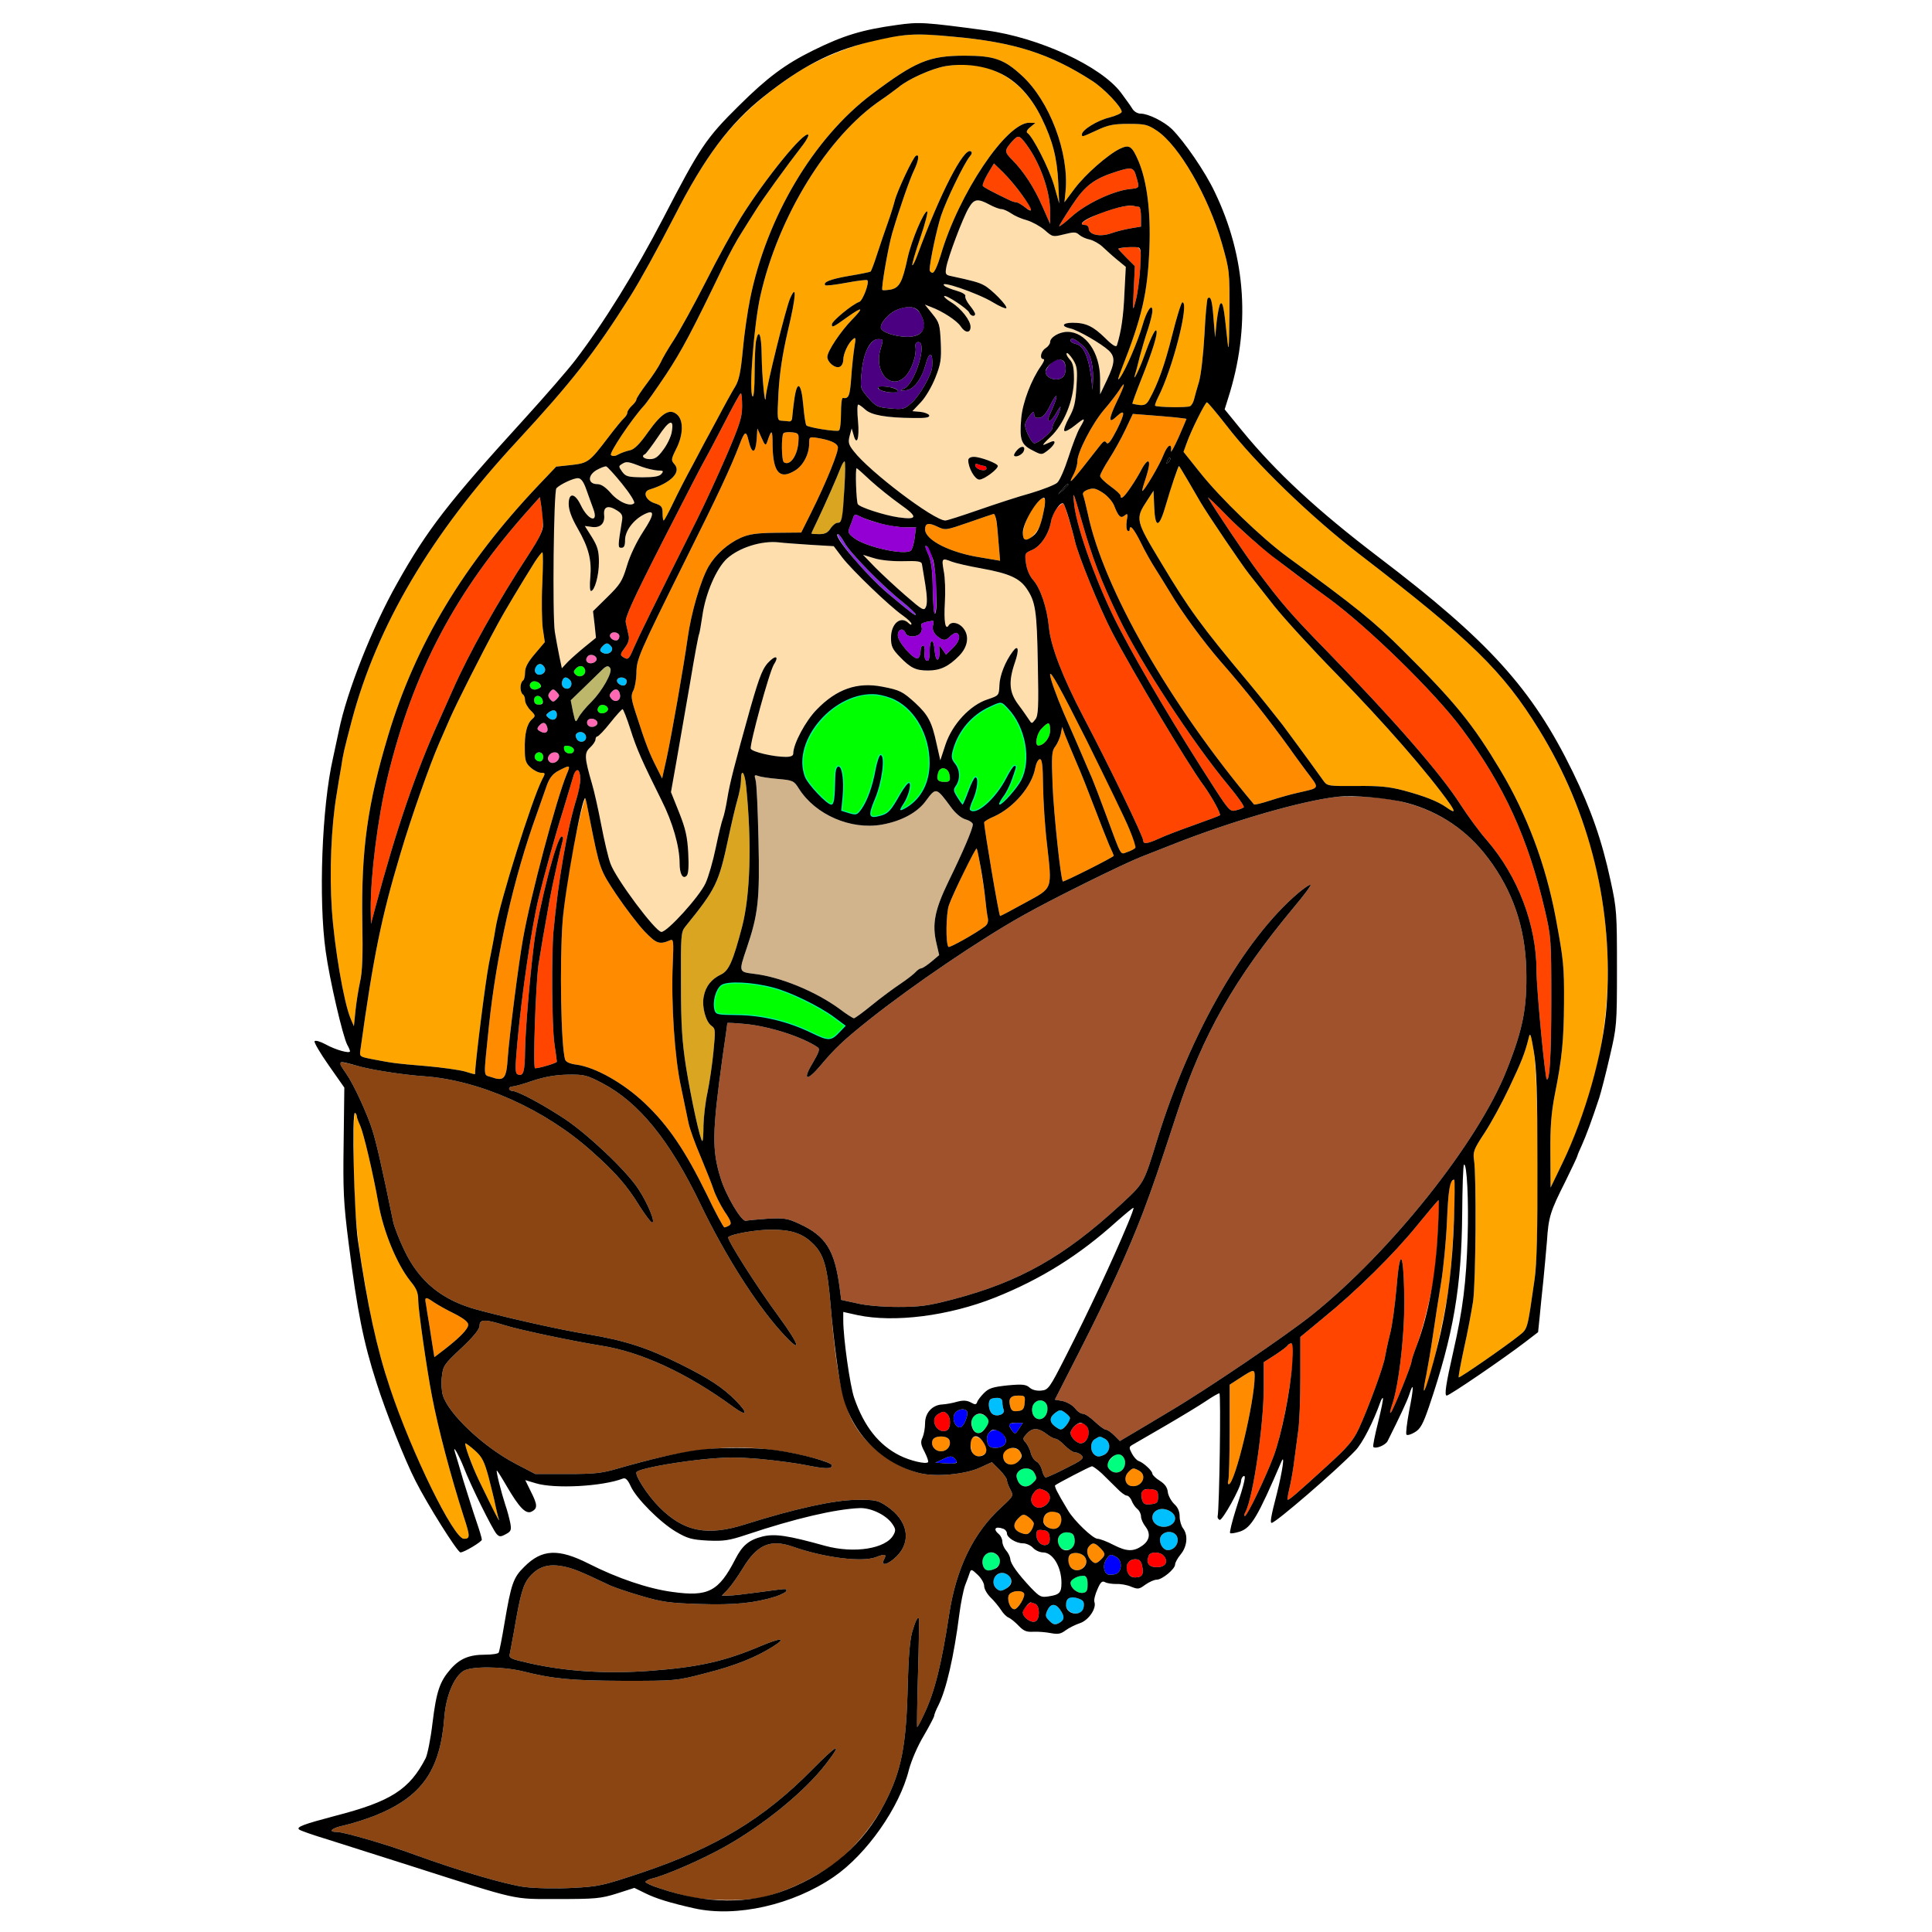 <?xml version="1.0" encoding="utf-8"?>
<!-- Generator: Adobe Illustrator 21.0.0, SVG Export Plug-In . SVG Version: 6.00 Build 0)  -->
<svg version="1.1" baseProfile="tiny"
	 id="svg266" inkscape:version="0.92.2 5c3e80d, 2017-08-06" sodipodi:docname="43.svg" xmlns:cc="http://creativecommons.org/ns#" xmlns:dc="http://purl.org/dc/elements/1.1/" xmlns:inkscape="http://www.inkscape.org/namespaces/inkscape" xmlns:rdf="http://www.w3.org/1999/02/22-rdf-syntax-ns#" xmlns:sodipodi="http://sodipodi.sourceforge.net/DTD/sodipodi-0.dtd" xmlns:svg="http://www.w3.org/2000/svg"
	 xmlns="http://www.w3.org/2000/svg" xmlns:xlink="http://www.w3.org/1999/xlink" x="0px" y="0px" viewBox="0 0 850 850"
	 xml:space="preserve">
<sodipodi:namedview  bordercolor="#666666" borderopacity="1" gridtolerance="10" guidetolerance="10" id="namedview268" inkscape:current-layer="svg266" inkscape:cx="624.03825" inkscape:cy="562.71554" inkscape:pageopacity="0" inkscape:pageshadow="2" inkscape:window-height="978" inkscape:window-maximized="1" inkscape:window-width="1920" inkscape:window-x="0" inkscape:window-y="1" inkscape:zoom="0.83294118" objecttolerance="10" pagecolor="#ffffff" showgrid="false">
	</sodipodi:namedview>
<g id="g264" transform="translate(0,0) scale(1,1)">
	<path id="path4" fill="none" d="M0,0h425h425v425v425H425H0V425V0z M383,13c-11.9,2.3-28,9.5-40,17.7c-8.7,6-28,25.2-33.4,33.3
		c-4.7,6.9-7.6,12.1-17.8,32c-12.5,24-26.1,46-38.7,62.5c-3.2,4.2-13.2,15.7-22.2,25.6c-33.8,37.1-42.9,48.9-56.2,72.6
		c-10.9,19.3-22.1,47.6-25.6,64.8c-0.7,3.3-1.9,8.8-2.6,12.1c-4.9,21.5-6.4,62.1-3.2,84.9c1.7,12.5,7.5,37.4,9.5,41.2
		c0.7,1.2,1.2,2.5,1.2,2.8c0,1.2-6.4-0.6-10.7-3c-2.4-1.3-4.5-1.9-4.9-1.4c-0.3,0.5,2.5,5.3,6.3,10.7l6.8,9.7l-0.3,24
		c-0.3,21.2-0.1,26.4,2.2,44.5c3.8,30,6.5,43.5,12.3,61.5c4.1,12.9,12.4,33.8,17.1,43c5.3,10.5,18.5,31.5,19.8,31.5
		c1.6,0,9.4-4.7,9.4-5.6c0-0.7-1.1-4.3-2.4-8.1c-1.3-3.7-3.8-11.8-5.7-17.8c-1.8-6.1-3.4-11.7-3.7-12.5c-1.3-4.1,1.7,1.2,3.8,6.5
		c3.1,8.1,12.8,27.6,14.5,29.4c1.2,1.3,1.8,1.3,4,0.1c2.3-1.2,2.6-1.8,2-5c-0.4-1.9-1.3-5.5-2.2-8c-1.7-5.2-4.2-15-3.7-15
		c0.2,0,2.1,3,4.3,6.8c5.6,9.6,8.5,12.6,11.1,11.2c2.6-1.4,2.5-3-0.5-8.9l-2.4-4.9l4.7,1.4c8.3,2.5,29.2,1.4,38.3-2.1
		c1.1-0.4,2.1,0.5,3.4,3.4c2.4,5.3,12.8,15.8,19.9,20c5.1,3,6.9,3.5,14,3.9c7,0.3,9.3,0,17.1-2.6c21.2-7.1,39.1-11.3,49.9-11.7
		c4.8-0.1,11.2,2.9,14,6.7c1.7,2.4,1.8,3.1,0.7,5.1c-3.3,6.1-17.3,8.3-30.1,4.8c-16.5-4.6-22.1-5.4-27.5-4.1c-6,1.5-8.9,3.9-12,10
		c-7.3,14.2-11.9,16.6-27.6,14.4c-10.7-1.4-24.4-6.1-36.8-12.4c-13.4-6.8-20.7-6.5-28.5,1.4c-4.8,4.7-5.7,7.5-8.6,24.5
		c-1.1,6.7-2.3,12.7-2.6,13.2s-3,0.9-6,0.9c-6.9,0-11.1,1.7-15.2,6.4c-4.7,5.4-6.2,9.7-7.9,23.6c-0.8,6.9-2.2,13.8-3,15.5
		c-7.1,13.8-15.3,19.1-39.8,25.4c-14,3.7-17.2,4.9-15.9,6c0.5,0.5,6.3,2.5,12.9,4.5c6.6,2.1,23,7.3,36.5,11.6
		c48.2,15.4,44,14.5,64.5,14.5c16.3,0,18.8-0.2,25.8-2.4l7.8-2.5l4.7,2.3c4.8,2.4,11,4.3,21.7,6.7c18.5,4.1,43.3-1.5,61.4-13.9
		c14.4-9.9,28.9-30.5,33-47.1c1.1-4.1,3.8-10.4,6.5-14.9c2.5-4.3,4.6-8.3,4.6-8.8s0.8-2.6,1.9-4.7c3.4-6.8,6.8-21.3,9.2-40.2
		c0.6-4.6,1.7-10.2,2.5-12.5c0.9-2.2,1.8-4.8,2.1-5.7c0.5-1.5,0.9-1.4,3.4,1c1.6,1.5,2.9,3.7,2.9,5s1.3,3.5,2.8,5
		c1.6,1.5,3.6,4,4.6,5.5c0.9,1.5,2.5,3.1,3.4,3.4c0.9,0.4,2.9,2,4.4,3.6c2.2,2.3,3.5,2.8,6.5,2.6c2.1-0.1,5.5,0.2,7.6,0.6
		c3.1,0.6,4.4,0.4,6.5-1.2c1.5-1.1,4.3-2.5,6.4-3.2c3.8-1.3,7.3-6.5,6.3-9.3c-0.3-0.8,0.3-3.3,1.3-5.5c1.4-3.3,2.1-3.9,3.4-3.2
		c0.9,0.5,3.1,0.8,5,0.8c1.8-0.1,4.7,0.4,6.5,1.2c3,1.2,3.5,1.1,6.2-0.9c1.7-1.2,3.9-2.2,5-2.2c2.4,0,8.1-4.7,8.1-6.7
		c0-0.8,1.1-2.8,2.5-4.5c2.8-3.4,3.3-8.4,1-11.4c-0.8-1-1.5-3.4-1.5-5.2c0-2.2-0.8-4.1-2.4-5.5c-1.3-1.3-2.6-3.6-2.8-5.2
		c-0.2-2.1-1.3-3.6-3.5-5c-1.8-1.1-3.2-2.5-3.3-3.1c0-1.3-3.9-4.9-6-5.6c-0.9-0.3-2.2-1.8-3-3.3c-1.3-2.5-1.3-2.9,0-3.7
		c0.8-0.5,7.4-4.3,14.5-8.4c7.2-4.2,15.3-9.1,18.1-11s5.4-3.4,5.9-3.4c0.7,0,0,50.8-0.8,54.2c-0.1,0.6,0.3,1.2,0.9,1.5
		c1.2,0.4,9.4-14.4,9.4-17c0-0.9,0.5-1.9,1-2.2c1.4-0.9,0.7,2.5-3.3,14.7c-1.7,5.4-2.8,10-2.5,10.3s2.2,0,4.4-0.7
		c4.9-1.7,7.7-6.3,18.2-30.8c1.6-3.7,0.4,4.4-2,14c-2.7,10.4-3.1,13-2.3,13c1.7,0,28.3-22.9,36.7-31.7c3.2-3.2,8.1-12.9,11.2-21.7
		c0.4-1,0.8-1.7,1-1.5c0.3,0.2-0.7,5-2.1,10.7c-1.4,5.6-2.4,10.5-2.1,10.8c1.1,1,5.4-0.8,6.3-2.6c5.5-11,8.4-17.2,9.5-20.4
		c2-6.3,2.1-3.5,0,7c-1,5.4-1.6,10.2-1.2,10.6c0.4,0.4,2.1-0.1,3.7-1.1c2.4-1.4,3.6-3.6,6.2-11.2c10.8-31.8,14.3-52.6,14.6-84.7
		c0.1-11.7,0.4-21.5,0.8-21.8c1.3-0.8,2.1,16.2,1.6,31.8c-0.6,20-2.1,32-6.3,50.4c-3.3,14.5-4,19.4-2.9,19.4
		c1.2,0,25.1-16.3,34.6-23.6l5.6-4.3l0.7-6.8c0.3-3.7,1.1-10.9,1.6-15.8c0.5-5,1.2-12.8,1.6-17.5c0.7-10.6,1.4-12.9,8.1-26.2
		c2.9-5.9,5.3-11,5.3-11.3s0.9-2.4,2-4.8c1.8-4,4.2-10.4,7.6-20.7c0.8-2.5,2.9-10.6,4.6-18c3.1-13.3,3.2-13.9,3.2-39
		c0-24.2-0.1-26.2-2.8-38.5c-3.8-17.7-8.6-31.4-16.7-48c-7.9-16.1-11.9-22.8-21.5-35.2c-14.7-19.1-31.1-34.3-63.9-59.2
		c-26.9-20.5-44.9-37.1-60.2-55.8l-7.5-9.2l1.5-4.8c10-31.2,8-62.1-5.9-90.9c-4.2-8.9-13.3-22.1-18.8-27.6
		c-3.4-3.3-10.4-6.8-13.7-6.8c-1.4,0-3-0.9-3.8-2.3c-8-13.2-19.2-20.8-43.1-29.3c-8.8-3.2-14-4.2-39.5-7.4
		C404.7,9.6,397.7,10,383,13z"/>
	<path id="path6" fill="#FFA500" d="M419,16.1c27.2,2.4,43,7.5,61.7,19.6c5.2,3.4,12.8,11.4,12.8,13.5c0,0.6-2.4,1.7-5.4,2.5
		c-5.4,1.3-12.1,5.5-12.1,7.4c0,1.3,0,1.2,6.6-1.8c4.9-2.3,7.3-2.8,13.9-2.8c7.3,0,8.4,0.3,12.5,3c9.8,6.6,22.5,28.7,28.5,49.3
		c3.5,12.3,3.5,12.5,3.4,31c-0.2,17.2-0.3,18-1.1,10.2c-1.3-12.7-1.8-15.1-2.8-14.5c-0.5,0.3-1.2,3.8-1.7,7.8l-0.7,7.2l-0.7-8.3
		c-0.6-8.1-1.2-10.2-2.6-8.9c-0.3,0.4-1,7.6-1.4,16c-0.5,8.7-1.5,17.6-2.4,20.7c-0.9,3-1.9,6.5-2.2,7.8c-0.3,1.2-1,2.5-1.7,2.9
		c-1.1,0.7-14.7,0.5-15.4-0.2c-0.2-0.2,0.4-1.9,1.3-3.7c6.4-12.4,13.9-41.8,10.7-41.8c-0.5,0-2.5,6.5-4.5,14.5
		c-3.3,13.1-6.2,21.3-10.2,28.5c-1.1,1.9-2,2.4-4.2,2.2c-1.5-0.2-2.9-0.5-3.1-0.6c-0.1-0.2,1.7-5.2,4.1-11.2c4.8-12,7.3-20.1,6.4-21
		c-0.6-0.7-2.8,4.1-5.7,12.3c-1.9,5.2-4.9,11.1-3.6,7c0.3-1,1.3-4.6,2.1-8c0.9-3.4,2.5-8.8,3.6-12c1-3.1,1.9-6.7,1.9-7.9
		c0-3.8-2.6,0-4.4,6.5c-2,6.8-7.3,19.3-9.8,22.8c-1.3,1.7-1.1,0.8,0.6-3.6c9.1-23.1,11.5-33.5,12.3-53.5c0.6-16.1-1.1-29.3-4.8-38.1
		c-2.9-6.7-4-7.4-8.1-5.5c-5.4,2.6-15.4,11.4-20.1,17.7l-4.4,5.9l0.5-4.9c1.6-16.8-7-39.7-19.3-50.9c-7.7-7.1-12.1-8.7-25-8.7
		c-15.8,0-21.7,2.5-41,17c-25.6,19.3-46.2,54-53.5,90c-1.1,5.5-2.6,15.6-3.2,22.5c-0.9,9.7-1.7,13.3-3.3,16c-1.2,1.9-4.8,8.4-8,14.5
		c-3.3,6-8.1,15-10.7,20c-2.7,4.9-6.6,12.5-8.6,16.7s-3.9,7.7-4.2,7.8c-0.3,0-0.5-1.5-0.5-3.2c0-2.9-0.5-3.4-3.5-4.4
		c-4-1.3-5.4-5-2.3-6c9.5-2.9,14.2-7.7,11-11.2c-1.5-1.7-1.5-2.1,0.8-6.7c3.1-6.1,3.3-12.4,0.5-15c-3.3-3-6.7-1-12.8,7.5
		c-3.7,5.3-6.1,7.7-8,8.1c-1.5,0.3-3.8,1.1-5.1,1.8c-1.5,0.9-2.7,0.9-3.3,0.3c-0.9-0.9,9.2-15.9,14.5-21.7c1.1-1.1,5.4-7.3,9.7-13.7
		c7-10.6,11.6-19.3,25.3-47.8c2.5-5.2,6.1-11.8,7.9-14.5c1.7-2.8,4.6-7.3,6.3-10c2.8-4.6,13.5-19.4,20.8-28.8
		c1.6-2.1,2.6-4.1,2.3-4.4c-1.8-1.8-19,19.4-29.5,36.2c-3.4,5.5-10.5,18.3-15.6,28.5c-5.2,10.2-11.5,21.6-14,25.5
		c-2.5,3.8-5.2,8.4-5.9,10.1c-0.8,1.7-3.5,5.8-6,9.1s-4.6,6.5-4.6,7c0,0.6-0.9,1.8-2,2.8s-2,2.4-2,3c0,0.7-0.7,1.8-1.5,2.5
		s-4,4.6-7.1,8.7c-8,10.5-8.7,11.1-16.2,11.9l-6.5,0.7l-7.7,8.1c-33,34.8-54.2,70.1-66.2,110.1c-9.1,30.3-11.9,50.2-11.4,81.9
		c0.3,15,0,22.5-1,26.6c-0.7,3.2-1.6,8.8-2,12.6l-0.7,6.9l-1.5-3.5c-3-7.2-7.1-31.5-8.2-47.8c-1.1-16.4-0.3-36.6,2.1-50.7
		c0.5-3.3,1.4-8.7,2-12c0.9-6.1,1.2-7.2,4.7-20.6c11.1-41.7,34.9-82,72.4-122.5c24.3-26.3,34.2-38.9,50-63.9
		c4.6-7.3,12-20.8,19.6-35.5c16-31.3,28.2-45.8,52.1-61.9c12.4-8.4,32.3-15.8,47.1-17.4C402.9,14.9,407.7,15,419,16.1z"/>
	<path id="path8" fill="#FFA500" d="M458.3,52c4.8,9.8,6.8,17.5,7.3,28.5l0.4,9l-2.3-8.1c-2.2-7.4-9.4-21.5-11.7-22.9
		c-0.6-0.4-0.1-1.5,1.2-2.5l2.3-1.9l-2.6-0.1c-10.1-0.1-31.1,31.2-39,58.2c-1.4,4.6-2.8,7.8-3.6,7.8c-0.7,0-1.3-0.6-1.3-1.3
		c0-3.2,3.1-17.9,5-23.7c2.3-7,10.3-23.4,12.7-26.2c0.9-1,1.1-1.8,0.4-2.2c-3-1.9-13.5,18.5-23.5,45.7c-1,2.7-2,4.6-2.2,4.4
		c-0.3-0.2,1.3-5.7,3.5-12.1s3.5-11.6,3-11.6c-1.5,0-6.9,12.8-8.6,20.5c-2.3,10.7-3.6,13.1-7.4,13.9c-1.8,0.3-3.4,0.4-3.7,0.2
		c-0.6-0.7,2.5-18.6,4.3-24.9c3.2-10.9,7.9-24.3,9.7-27.9c2-4.2,2.4-7.3,0.7-6.2c-1.3,0.8-8.3,15.7-9.3,19.9c-0.4,1.6-1.7,5.9-3,9.5
		s-3.4,9.8-4.7,13.8c-1.3,4.1-2.6,7.5-2.9,7.7s-4.6,1.1-9.5,1.9c-8.2,1.4-11.6,2.8-10.4,4.1c0.3,0.3,4.5-0.2,9.3-1.1
		s8.9-1.4,9.2-1.1c1,1-2,8.9-3.5,9.5c-3.2,1.1-12.1,8.5-12.1,9.9c0,1.6,0.4,1.4,7.1-3.4c6.5-4.6,7.1-4.1,1.7,1.4
		c-5.2,5.4-10.8,13.9-10.8,16.3c0,2.4,3.4,5.2,5.4,4.4c0.9-0.3,1.6-1.7,1.6-3.1c0-2.7,2.2-7.4,4.3-9.1c1.2-1,1.3-0.5,0.6,3.5
		c-0.4,2.7-1.1,8.7-1.4,13.5c-0.6,8.2-1.1,9.3-3.7,8.9c-0.5,0-0.8,3-0.8,6.8c0,3.9-0.4,7.2-0.9,7.5c-1,0.7-13.3-1.3-14.3-2.2
		c-0.4-0.4-1-4.4-1.4-9c-0.9-10.2-2.8-11.2-4-2c-0.5,3.5-0.8,7-0.9,7.8c0,0.8-0.6,1.5-1.3,1.4c-0.6-0.1-2.1-0.2-3.3-0.3
		c-2-0.1-2-0.5-1.4-12.4c0.5-8.5,1.7-16.7,4.1-27c3.7-15.5,4-21.2,1-14.4c-1.9,4.4-10.5,39.1-10.7,43.4c-0.3,5.2-1.7-9.2-1.8-18.5
		c-0.1-9.1-1.3-12.1-2.5-6.1c-0.3,1.7-0.6,8.1-0.6,14.2c0,6.5-0.4,10.7-0.9,10.1c-1.7-1.8,0.6-31.5,3.4-44.1
		c7.8-34.9,29.6-70.4,53.1-86.3c2.7-1.8,6.1-4.4,7.7-5.6c4.4-3.7,14.8-8.3,20.7-9.3C434.5,26,449.6,34.1,458.3,52z"/>
	<path id="path10" fill="#FF4500" d="M451.3,63.2C457.5,71.4,462,84,462,92.9v5.6l-3.3-7.5c-3.7-8.5-8.2-15.4-13.3-20.6
		c-3.6-3.6-3.6-4.2-0.1-8.2C448,59.3,448.4,59.4,451.3,63.2z"/>
	<path id="path12" fill="#FF4500" d="M437.3,71.9l3.9,3.8c4.5,4.3,13.3,16.1,12.6,16.9c-0.3,0.2-1.6-0.5-3.1-1.6c-1.4-1.1-3-2-3.6-2
		s-1.9-0.4-2.9-0.9c-8.7-4.2-11.4-5.7-11.8-6.3c-0.3-0.4,0.7-2.8,2.2-5.4L437.3,71.9z"/>
	<path id="path14" fill="#FF4500" d="M499.9,77.7c1.5,5.2,1.6,5-3.1,5.5c-7.3,0.9-18.9,6.4-25.1,11.9c-3.1,2.8-5.7,4.8-5.7,4.4
		c0-0.3,2.5-4.4,5.6-9.1c5.8-8.8,9.7-11.8,19.9-15C497.9,73.4,498.8,73.6,499.9,77.7z"/>
	<path id="path16" fill="#FFDEAD" d="M435.3,90c2,1.1,4.4,2,5.3,2s2.8,0.9,4.3,1.9c1.4,1,4.5,2.4,6.9,3c2.3,0.7,5.8,2.6,7.8,4.3
		c3.5,3.1,3.6,3.1,8.5,1.9c4.3-1.1,5.3-1.1,6.7,0.2c0.9,0.8,3,1.8,4.7,2.1c1.6,0.4,4.1,1.8,5.5,3.1s4.2,3.9,6.4,5.7l3.9,3.2
		l-0.6,11.6c-0.4,9.9-1.4,16.9-3.3,22.9c-0.3,1-1.9,0.1-5.2-3.2c-5.3-5.2-8.5-6.7-14.3-6.7c-4.6,0-5.2,1.6-1,2.5
		c3.3,0.7,13.5,6.6,16.9,9.7c2.9,2.8,2.8,5.4-0.8,13l-3,6.3v-7c-0.1-11.5-6.4-20.5-14.4-20.5c-3.6,0-7.6,2.4-7.6,4.5
		c0,0.8-0.9,2-2,2.7c-2.1,1.3-2.8,4.8-0.9,4.8c0.6,0,0.1,1.3-1.1,3c-4.3,6.1-8.1,16.1-8.7,23c-0.8,9.4-0.1,11.6,4.9,14.1
		c4,2.1,4.1,2.1,6.6,0.2c3.1-2.3,4.3-4.9,1.8-4c-0.9,0.4-2.3,1-3.3,1.4c-0.9,0.3,0.4-1.2,2.8-3.4c6-5.6,10.3-16.2,10.4-25.4
		c0-5.2-0.4-7.2-1.9-8.8c-1.1-1.2-1.6-2.4-1.3-2.7c0.3-0.4,1.5,0.9,2.7,2.7c1.9,3,2.1,4.4,1.6,12c-0.4,7-1,9.6-3.3,13.7
		c-1.5,2.8-2.5,5.4-2,5.8c0.4,0.4,2.5-0.7,4.7-2.5c4.5-3.6,4.8-3.5,2.1,1.1c-1.1,1.8-3.3,7.6-5,12.9c-1.7,5.3-3.9,10.4-5,11.3
		c-1,0.9-6.3,3-11.7,4.6c-5.5,1.5-15.8,4.9-23,7.4s-13.7,4.6-14.5,4.6c-5,0-33.5-21.6-40.3-30.5c-2.3-2.9-2.5-3.9-1.8-6.7l0.9-3.3
		l0.8,2.7c1.4,5.4,2.7,1.7,2-5.8c-0.4-4.1-0.4-7.4,0.1-7.4c0.4,0,1.8,1,3.1,2.2c2.6,2.4,9.1,3.6,21.1,3.7c5.5,0.1,7.3-0.2,7-1.2
		c-0.3-0.6-2-1.3-3.9-1.5l-3.5-0.3l3.7-3.9c2.1-2.2,4.8-6.8,6.4-10.8c2.4-6,2.7-8,2.4-15.5c-0.4-7.9-0.6-8.8-3.7-12.6l-3.3-4.1
		l2.8,1.1c5.1,1.9,11.3,6,12.9,8.4c2,3.1,4.4,3.2,4.4,0.3c0-2.8-4.1-8.1-8.5-10.8c-2-1.2-3.4-2.5-3.1-2.7c0.8-0.8,10.3,5.6,11,7.2
		c0.6,1.6,2.6,2,2.6,0.6c0-0.5-1.1-2.2-2.4-3.8c-1.2-1.5-2.1-3.3-1.9-4c0.3-0.7-1.4-1.7-3.9-2.4c-2.4-0.7-4.7-1.6-5.2-2.1
		c-3.5-3,14.6,3.1,21.4,7.3c2.8,1.7,5.4,2.8,5.7,2.5c0.9-0.8-6.5-8.4-9.8-10.1c-2.3-1.3-5.5-2.1-14.3-4c-2.6-0.5-2.8-0.9-2.3-3.8
		c0.7-4.3,7.3-21.9,9.9-26.2C428.5,87.5,430.1,87.2,435.3,90z M450.1,196.6c-1-0.6-4.7,3.2-3.9,3.9c0.8,0.9,3.6-0.5,4.2-2
		C450.7,197.7,450.5,196.8,450.1,196.6z M426,202.5c0,3.4,2.9,8.5,4.9,8.5s8.1-4.5,8.1-6c0-0.4-1.8-1.5-4-2.4
		C429.8,200.5,426,200.5,426,202.5z"/>
	<path id="path18" fill="#FF0000" d="M430.4,204.3c1,0.4,2.2,0.7,2.7,0.7s0.9,0.5,0.9,1.1c0,1.5-4.3,0.7-4.8-1
		C428.9,204.1,429.2,203.9,430.4,204.3z"/>
	<path id="path20" fill="#FF4500" d="M498.8,90.6c0.8,0.2,1.8,0.4,2.3,0.4s0.9,2,0.9,4.4v4.3l-4.2,0.7c-2.4,0.4-6.3,1.3-8.8,2.2
		c-5,1.8-10,0.7-10-2.1c0-0.8-0.7-1.5-1.5-1.5c-6.1,0,8-6.7,17.5-8.3C496.4,90.5,498.1,90.4,498.8,90.6z"/>
	<path id="path22" fill="#FF4500" d="M501.6,118.4c-0.3,5-1.2,11.3-2,14.1c-1.2,4.8-1.3,4.7-0.8-5.2l0.5-10.2l-3.7-3.7
		c-2-2-3.6-3.8-3.6-3.9c0-0.2,1.7-0.5,3.8-0.7C502.3,108.2,502.3,108.3,501.6,118.4z"/>
	<path id="path24" fill="#4B0082" d="M406.5,142c0.9,3.7-2.3,6.3-7.5,6.2c-5.1-0.1-10.7-1.9-11.4-3.7c-0.7-1.9,3.1-6.5,6.8-8.1
		C401.1,133.5,404.8,135.2,406.5,142z"/>
	<path id="path26" fill="#4B0082" d="M386.4,149.2c2.3,0,2.3,0.1,1,4.4c-3.1,10.3,4.8,18.6,11.1,11.8c2.7-2.9,4.8-9.2,4.3-12.7
		c-0.2-1.4,0.2-2.2,1.2-2.2c4.2,0-1.5,18.5-6.3,20.5c-2,0.9-1.9,0.9,0.8,0.7c3.5-0.2,7-4.9,8.8-11.5c1.6-6.1,3.3-5.3,2.8,1.3
		c-0.4,3.7-5.5,12.6-9,15.7c-3.2,2.9-3.8,3-9.5,2.5c-5.6-0.5-6.3-0.9-9.6-4.7c-3.6-4.2-3.6-4.2-2.9-11.4c0.4-4.4,1.5-8.5,2.8-10.7
		C383.4,150.3,384.8,149.2,386.4,149.2z M388.1,170c-4,0-0.8,2.4,3.4,2.6c3.9,0.3,4.7-1,1.3-2C391.5,170.3,389.4,170,388.1,170z"/>
	<path id="path28" fill="#4B0082" d="M475.9,151.6c3.5,2.9,5.1,7.8,5,14.9l-0.2,5l-0.7-6.1c-1.2-8.5-3.3-13.2-6.4-14
		c-1.4-0.3-2.6-1-2.6-1.5C471,148.3,472.8,148.9,475.9,151.6z"/>
	<path id="path30" fill="#4B0082" d="M468.8,161.3c0.2,1.6-0.2,3.5-0.9,4.3c-2.2,2.6-7.9,1.1-7.9-2.1c0-0.6,0.9-2.1,2.1-3.4
		C465,157,468.4,157.6,468.8,161.3z"/>
	<path id="path32" fill="#FF8C00" d="M491.3,176.8c-3.7,7.8-3.7,9.9,0,6.4c3.8-3.6,3.8-1.5,0,6c-2.6,5-3.8,6.6-4.5,5.6
		s-1.2-0.8-2.6,0.9c-13.3,17.1-14.9,18.8-11.7,12.7c0.8-1.6,1.5-4,1.5-5.4c0-4,6.5-16.6,11.8-22.8c2.7-3.1,5.6-7,6.6-8.5
		C495.5,166.7,495,169.3,491.3,176.8z"/>
	<path id="path34" fill="#FF4500" d="M325.9,173c0.4,0,0.6,2.6,0.6,5.8c0,4.8-1.1,8.2-6.9,21.7c-3.8,8.8-9.6,21.4-12.9,28
		c-19.9,39.7-25.7,51.6-27.7,56.2c-2.4,5.6-2.6,5.8-5,4.3c-1.2-0.8-1.1-1.4,0.9-4c1.7-2.3,2.1-3.9,1.6-5.8c-0.3-1.5-0.9-3.9-1.2-5.4
		c-0.4-2.1,3.2-10,16.7-36.5c9.5-18.6,17.6-34.3,18-34.8c0.4-0.6,4-7.4,8.1-15.3C322.1,179.4,325.6,173,325.9,173z"/>
	<path id="path36" fill="#4B0082" d="M463.1,179.6c-2.4,5.4-2.4,5.4-1.1,5.4c0.5,0,1.9-1.7,3-3.8c1.4-2.5,1.9-2.9,1.4-1.2
		c-0.3,1.4-1.2,3.5-2,4.7s-1.4,2.9-1.4,3.6c0,1.5-6.1,6.7-7.9,6.7c-1.2,0-4.1-5.7-4.1-8c0-1,0.9-2.8,2-4.1c1.7-2.1,1.9-2.2,2-0.6
		c0,1.3,0.6,1.7,2.3,1.5c1.5-0.2,3-1.8,4.7-5.4C465.1,172.2,465.9,173.1,463.1,179.6z"/>
	<path id="path38" fill="#FFA500" d="M531,177c0.4,0,4.2,4.6,8.6,10.2c12.8,16.7,37.1,40.2,58.7,56.8c48.9,37.6,62.8,51.1,78.8,77
		c11.4,18.5,20.1,39.6,24.9,60c10.4,45.2,5.6,89.1-14.5,130.5l-5.3,11l-0.1-15.2c-0.1-11.5,0.4-17.6,1.9-25.5
		c3.2-15.9,4-24,4.1-40.4c0.1-16.6-0.2-19-3.7-37.9c-4.4-23.2-12.5-44.9-24.2-64.5c-12.2-20.4-19.7-29.7-42.6-52.5
		c-13.2-13.2-21.1-19.5-51.2-41.5c-11.2-8.2-29.4-25.7-38.6-37.3l-7.1-8.9l1.3-3.6c0.7-2.1,2.9-7,4.8-11
		C528.7,180.3,530.6,177,531,177z"/>
	<path id="path40" fill="#FF8C00" d="M498.4,182.1l6.5,0.5c8.7,0.6,17.1,1.5,17.1,1.7c0,0.1-1.6,3.8-3.5,8.2c-2,4.4-3.5,7.1-3.3,6
		c0.5-3.9-1.5-2.9-3.3,1.6c-1.6,4.3-8.5,15.9-9.3,15.9c-0.2,0,0.2-1.7,0.9-3.8c2.1-6.3,2.6-9.2,1.5-9.2c-0.5,0-1.7,1.5-2.6,3.2
		c-0.9,1.8-3,5.4-4.8,8c-3,4.5-4.6,5.9-4.6,3.9c0-0.6-2-2.4-4.5-4.2s-4.5-3.8-4.5-4.5s1.8-4.1,4-7.5s5.4-9.2,7.2-13L498.4,182.1z"/>
	<path id="path42" fill="#FFDEAD" d="M295.2,185.8c1.6,1.6-0.2,7.8-3.4,12.1c-2.3,3.2-3.6,4.1-5.9,4.1c-2.7,0-4-1.4-2.1-2.2
		c0.4-0.2,3-3.6,5.7-7.6C292.4,187.8,294.7,185.3,295.2,185.8z"/>
	<path id="path44" fill="#FF8C00" d="M333.2,188.5l1.8,4c1.5,3.5,1.9,3.7,2.5,2c2-6,2.4-5.8,2.4,1.5c0.2,11.9,3.1,15.2,9.9,11
		c3.6-2.2,6.2-7.2,6.2-11.9c0-2.9,0.1-3,3.8-2.4c5.3,0.9,8.2,2.1,8.8,3.8c0.7,1.6-5.2,16-11.9,29.4l-4.2,8.4l-11,0.1
		c-8.8,0.1-11.9,0.6-15.6,2.2c-5.9,2.7-11.1,7.4-14.2,12.7c-3.4,5.9-7.7,20.5-9.2,31.7c-1.8,12.7-7,42.4-9.3,53l-1.9,8.5l-2.6-5.2
		c-3-5.9-4.7-10.2-8.6-22.4c-2.5-7.5-2.6-8.9-1.5-11c0.7-1.3,1.3-4.7,1.4-7.5c0-6.4,0.8-8.2,21.5-49.9c14.6-29.2,19.8-40.4,23.9-51
		c2.3-6,2.9-6.2,4-1.4c1.4,5.8,3,5.6,3.5-0.6L333.2,188.5z"/>
	<path id="path46" fill="#FF8C00" d="M348.5,190.2c2.7,0.3,3,0.6,2.8,3.6c-0.2,6.3-3.6,11.4-6.4,9.6c-1.1-0.6-1.2-11.7-0.2-12.8
		C345.1,190.2,346.8,190,348.5,190.2z"/>
	<path id="path48" d="M514.8,201.5c0.3,0.3,0,1.1-0.7,1.8c-1,0.9-1.1,0.8-0.5-0.6C513.9,201.7,514.5,201.2,514.8,201.5z"/>
	<path id="path50" fill="#FFDEAD" d="M282.5,205.4c2.2,0.8,5.3,1.5,6.9,1.6c2.4,0,2.7,0.2,1.6,1.5c-0.9,1.1-3.2,1.5-8.4,1.5
		c-6.3-0.1-7.3-0.3-8.9-2.5c-1.6-2.3-1.6-2.4,0-3.4C275.6,202.9,276.3,203,282.5,205.4z"/>
	<path id="path52" fill="#DAA520" d="M371.6,203c0.6,0-0.4,22.4-1.2,25.2c-0.3,1-1.2,1.8-1.9,1.8c-0.8,0-2.2,1.1-3.1,2.5
		c-1.2,1.9-2.5,2.5-5,2.5c-1.9,0-3.4-0.1-3.4-0.3s1.3-3,2.9-6.3c3.1-6.5,8.4-18.5,10-22.7C370.5,204.2,371.2,203,371.6,203z"/>
	<path id="path54" fill="#FFDEAD" d="M266.7,205.2c1.9,0.5,13.2,15.2,12.3,16.2c-1.7,1.7-7-0.6-10.3-4.5c-2.3-2.6-4.2-3.9-5.9-3.9
		c-4.1,0-4.4-3.7-0.5-6.1C264.1,205.9,266,205.1,266.7,205.2z"/>
	<path id="path56" fill="#FFA500" d="M518.7,205c0.1,0,1.8,2.8,3.8,6.2c2,3.5,4.6,7.9,5.7,9.8c3.5,5.9,18,27.3,21.3,31.5
		c1.7,2.2,6.7,8.5,11,14c4.4,5.5,16.7,19,27.5,30c21.1,21.6,40.4,43.7,49.9,57.2c2.6,3.8,2.1,4.1-1.7,1.4c-3.8-2.6-9.3-4.8-18.6-7.3
		c-6.4-1.7-10.7-2.1-20.8-2c-12.1,0.1-12.9,0-14.4-2.1c-2.1-3-9.2-12.7-11.4-15.7c-1-1.4-4.1-5.5-6.8-9.2
		c-2.8-3.6-9.4-11.9-14.8-18.4c-20.7-24.7-26.4-32.5-38.6-52.9c-11.3-18.7-11.4-19.2-6.1-27.3l2.8-4.3l0.3,7c0.4,10,2.2,9.6,5.3-1.3
		c0.9-3.4,2.5-8.5,3.6-11.3C517.7,207.4,518.6,205,518.7,205z"/>
	<path id="path58" fill="#FFDEAD" d="M376.9,206c0.2,0,3,2.5,6.3,5.6c3.3,3,9.2,7.7,13,10.4c7.8,5.5,7.5,6.8-1,5.6
		c-6.1-0.9-17-4.4-17.8-5.8c-0.4-0.6-0.8-4.4-0.8-8.5C376.5,209.3,376.7,206,376.9,206z"/>
	<path id="path60" fill="#FFDEAD" d="M258,215.5c1,2.7,2.3,6.5,3,8.3c2.5,6.6-2.2,5.3-5.5-1.6c-2.6-5.4-5.3-5.6-5.3-0.5
		c0,2.6,1.2,6,3.9,10.7c4.9,8.5,6.3,14,5.6,21.7c-0.3,3.2-0.2,5.9,0.3,5.9c1.6,0,3.5-6.8,3.5-12.6c0-5.1-0.6-7-3.1-11.1l-3.1-4.9
		l2.9,0.4c3.8,0.6,6-1.4,5.6-5.2s1.8-4.5,5.7-2c2.2,1.4,2.6,2.3,2.1,4.8c-1.8,11.1-1.8,11.6-0.2,11.6c1.2,0,1.6-1,1.6-3.4
		c0-4,3.6-8.8,8.2-11.2c5-2.6,4.9-0.3-0.3,7.6c-2.8,4.3-5.8,10.5-7.1,15c-2,6.7-3,8.2-8.6,13.7l-6.3,6.2l0.7,5.9l0.6,5.8l-4.8,3.9
		c-2.7,2.2-6.1,5.2-7.6,6.7l-2.6,2.8l-1.1-5.2c-0.6-2.9-1.5-7.8-2-10.8c-1.1-7.3-0.5-62,0.7-63.2c0.5-0.5,2.4-1.7,4.3-2.8
		C254.4,209.2,256.1,209.8,258,215.5z"/>
	<path id="path62" d="M469.7,213c0.8,0,0.2,0.8-1.9,2.6l-2.3,1.9l1.9-2.3C468.5,214,469.5,213,469.7,213z"/>
	<path id="path64" fill="#FF8C00" d="M485.2,216.8c2,1.3,4.2,3.8,4.9,5.5c2,5.1,2.9,5.9,4.7,4.5c1.3-1.1,1.5-0.8,0.9,2.4
		c-0.3,2.1-0.1,4,0.4,4.3c0.5,0.4,0.9,0.1,0.9-0.4c0-2.7,1.8-0.6,4.9,5.6c1.8,3.8,4.8,9,6.6,11.8c1.7,2.7,4.7,7.5,6.5,10.5
		c4.9,8.3,14.7,21.6,22,30c10.9,12.4,21.2,25.5,30.6,38.5c0.7,1.1,3.9,5.4,6.9,9.5c6.3,8.4,6.7,7.4-4,9.9c-2.7,0.6-8,2.1-11.7,3.3
		c-3.7,1.2-6.9,2-7.1,1.7c-37.2-44.3-66.2-95-73.1-127.9c-0.8-3.6-1.7-7.2-2-8c-0.5-1.1,0.2-1.9,2.1-2.6
		C481,214.6,482.1,214.8,485.2,216.8z"/>
	<path id="path66" fill="#FF4500" d="M476,229.5c4.5,15.8,8.4,26.1,16.1,42c9.3,19.5,32.6,55.1,48.3,74c4.1,4.9,7.2,9.3,6.8,9.7
		c-0.4,0.3-1.9,1-3.4,1.3c-2.5,0.7-3.1,0.1-9.2-9.3c-16.6-25.7-32.3-52-41.8-70.2c-9.5-18-19-44.1-20.2-55
		C471.9,215.4,472,215.6,476,229.5z"/>
	<path id="path68" fill="#FF4500" d="M540,227.1c10.2,10.3,21.2,19.2,44.1,35.8c17.6,12.8,47.3,41.8,59.2,57.9
		c18.5,24.9,29,47.9,36.4,79.7c2.7,11.6,2.8,12.9,2.8,39.5c0,23.9-0.7,36.1-2,34.8c-0.8-0.8-4.5-40-4.5-47.7
		c0-20.2-8.2-41.7-21.9-57.5c-3.1-3.5-8.3-10.6-11.6-15.7c-8.6-13.5-29.4-37.3-58.2-66.9c-16.5-16.9-20.3-21.3-31.2-35.9
		c-5.2-7-18.2-26.3-21.6-32.1C531,218.2,534.9,221.8,540,227.1z"/>
	<path id="path70" fill="#FF4500" d="M237.5,218.7l0.7,4.4c1.4,9.4,1.1,10.6-5.5,20.7c-13.8,21.1-26.3,43.4-33.5,59.7
		c-2.2,4.9-4.9,11-6,13.5c-10.3,22.7-19,48.3-28,82l-2,7.5l-0.1-6.5c-0.1-14.7,3.1-40.2,7.4-58c11.3-46.8,30.1-82.2,63-118.8
		L237.5,218.7z"/>
	<path id="path72" fill="#FF8C00" d="M457.9,230.2c-1,3.7-5.4,8.2-7,7.2c-2.5-1.5,0.8-11.1,5.4-16.2
		C460.3,216.8,460.8,219.3,457.9,230.2z"/>
	<path id="path74" fill="#FF4500" d="M467.9,221.6c0.6,0.6,3.8,11.1,5,16.4c1.4,6.2,11,29.9,16.4,40.2c9.2,17.6,33.5,58.3,40.2,67.3
		c3.6,5,7.8,12.6,7.2,13.2c-0.4,0.3-5.5,2.2-11.4,4.3c-5.9,2.1-12.8,4.7-15.3,5.9c-5.1,2.3-7,2.6-7,1c0-1.9-15.2-33.3-26.3-54.4
		c-9.2-17.6-14.4-31.1-15.2-39.4c-0.8-8.7-3.8-17.5-7.1-21.1c-1.4-1.6-2.6-4.4-3-7.1c-0.6-4.4-0.5-4.6,2.6-5.9
		c3.8-1.6,7.4-6.9,8.4-12.5c0.4-2.2,1.7-5,2.9-6.2C466.4,222,467.6,221.3,467.9,221.6z"/>
	<path id="path76" fill="#9400D3" d="M378.8,227.4c4.3,2.2,14.5,4.6,19.6,4.6h4.6l-0.6,4.7c-0.3,2.6-1.1,5.1-1.7,5.6
		c-3.1,2.1-20.3-1.8-25.1-5.7c-2.4-1.8-2.6-2.5-1.8-4.6c0.6-1.4,1.3-3.3,1.6-4.3C375.9,226.1,376.2,226.1,378.8,227.4z"/>
	<path id="path78" fill="#FF8C00" d="M437.2,226.1c0.8-0.1,1.5,3.8,2.2,13.5l0.6,7.1l-8.3-1.4c-13.7-2.1-24.7-7.7-24.7-12.4
		c0-2.7,1.5-3.1,5.4-1.2c3.6,1.7,3.7,1.6,13.9-1.9C431.9,227.8,436.8,226.2,437.2,226.1z"/>
	<path id="path80" fill="#8A2BE2" d="M368.7,235c0.5,0,1.7,1.7,2.8,3.7c2.3,4.3,16.3,18.7,25.2,25.8c3.4,2.8,6.2,5.4,6.2,5.8
		c0.1,1-1.7-0.4-12-9c-7.2-6.1-17.2-17-21.1-23.2C368.7,236.4,368.2,235,368.7,235z"/>
	<path id="path82" fill="#FFDEAD" d="M342.5,238.6c2.2,0.3,8.6,0.7,14.2,1.1l10.1,0.6l3.7,4.9c4.2,5.5,20.9,21.6,26.7,25.6
		c2.1,1.5,3.8,3.1,3.8,3.7c0,0.5-0.5,0.4-1.2-0.3c-3.5-3.5-7.8,0.1-7.8,6.4c0,3.7,0.6,5,3.8,8.3c4.8,5,7.1,6.1,12.5,6.1
		s9.1-1.8,13.7-6.5c4-4.1,4.6-9.1,1.5-12.5c-2-2.2-5-2.6-6.1-0.9c-1.5,2.5-2.2-1.8-1.7-10c0.3-4.7,0.1-11-0.5-13.9
		c-1-5.6-0.8-5.8,3.5-4.1c1.5,0.6,7.5,2,13.2,3c12.1,2.2,16.7,4.3,19.8,8.9c3.9,5.7,4.5,9.8,4.9,33c0.4,19.3,0.2,22.9-1.1,24.5
		c-1.5,2-1.6,2-2.8,0.1c-0.7-1-2.7-4-4.6-6.5c-4.1-5.4-4.5-10.1-1.6-18.6c2-5.7,1.5-8.2-0.9-4.9c-3.3,4.3-5.8,10.7-5.9,14.9
		c-0.2,4.5-0.2,4.5-5.2,6.2c-7.7,2.5-15.5,10.9-18.5,19.8l-2.3,7L412,327c-2-9.4-3.7-12.5-9.3-17.7c-5.6-5.1-6.8-5.7-14.6-7.2
		c-10.9-2.1-20,1-28.8,10.1c-4.9,5-10.3,15.1-10.3,19.3c0,1-1,1.5-3.3,1.5c-5.4,0-14.8-2.2-15.4-3.6c-0.6-1.7,8.2-34,10.2-37.1
		c2.1-3.2,1.1-4.2-1.6-1.7c-3.2,2.9-4.5,6-8.8,21c-6.9,24.7-9,32.8-10.1,39.6c-0.6,3.8-1.5,7.8-2,9c-0.5,1.3-1.9,7-3.1,12.8
		s-3.2,12.8-4.5,15.6c-2.8,6-16.8,21.4-19.4,21.4s-20.1-23.5-22.4-30c-1-2.6-2.8-10.4-4.1-17.2c-1.3-6.8-3.1-14.8-4-17.8
		c-3.4-11.7-3.5-13.7-0.9-16.1c1.3-1.2,2.4-2.8,2.4-3.6c0-0.7,0.4-1.3,0.8-1.3c0.5,0,3.1-2.7,5.7-6s5.1-6,5.4-6s1.9,4,3.4,8.7
		c2.8,8.9,5.2,14.2,13.8,31.5c4.8,9.5,7.9,20.2,7.9,27.6c0,4.7,1.4,7.2,3.1,5.5c0.8-0.8,1-4,0.7-10c-0.4-7.1-1.1-10.5-4-17.8l-3.6-9
		l2.4-13.5c1.3-7.4,4-22.9,6-34.5c1.9-11.5,3.7-21.2,4-21.6c0.2-0.4,0.8-3.9,1.4-7.9c1.4-10,6.2-21,10.9-25.3
		c3.5-3.2,9.7-5.9,16.1-7.1C337.4,238.4,340.3,238.4,342.5,238.6z"/>
	<path id="path84" fill="#9400D3" d="M408,240.5c2,1.3,4,11.1,4,20.2c0,5.1-0.3,9.3-0.7,9.3c-0.5,0-0.8-4.8-0.9-10.8
		c-0.1-7.5-0.6-11.8-1.7-14.6c-1-2.1-1.7-4-1.7-4.3C407,240.1,407.4,240.2,408,240.5z"/>
	<path id="path86" fill="#FFA500" d="M238.6,243c0.4,0,0.3,6.2,0,13.7c-0.4,7.6-0.2,16.5,0.2,19.8l0.9,6l-4.3,5.1
		c-3.1,3.6-4.4,6-4.4,8.2c0,1.7-0.4,3.4-1,3.7c-0.5,0.3-1,1.7-1,3s0.5,2.7,1,3c0.6,0.3,1,1.5,1,2.6s1.1,3.1,2.4,4.4
		c2.3,2.3,2.3,2.5,0.6,4c-2.2,2-3.3,6.4-3.1,13.5c0,4.6,0.5,5.9,2.6,7.7c1.4,1.3,3.5,2.3,4.6,2.3c1.9,0,1.9,0.2,0.4,3
		c-4.4,8.5-18.7,54.1-20.5,65.5c-0.4,2.7-1.7,9.7-2.9,15.5c-1.5,7.5-6.1,44.1-6.1,48.6c0,0.1-2-0.4-4.5-1.2
		c-2.5-0.7-10.3-1.8-17.3-2.4c-13.2-1.1-14-1.2-23.4-3c-5.6-1.1-5.7-1.1-5.2-4.3c5.7-41.1,9.2-58.2,17.6-86.2
		c4.6-15.6,13-39.4,17-48.5c0.8-1.9,3-6.9,4.8-11c2.9-6.6,13.3-27.3,21-41.5c2.5-4.7,10.1-17.4,16.3-27.3
		C236.8,244.9,238.3,243,238.6,243z"/>
	<path id="path88" fill="#FFDEAD" d="M379.7,244.1l4.9,1.5c2.9,0.9,8.1,1.4,12.8,1.3c6.2-0.2,8,0.1,8.2,1.2c0.1,0.8,0.8,4.9,1.5,9.1
		c0.8,5,0.9,8.4,0.3,9.7c-0.8,2-1.4,1.7-8.9-4.8c-4.4-3.8-10.4-9.4-13.4-12.4L379.7,244.1z"/>
	<path id="path90" fill="#9400D3" d="M410.3,273.1c0.5,0,0.5,0.8,0.2,1.9c-0.7,2.2,0.7,4.5,3.6,6.1c1.4,0.7,2.4,0.4,3.9-1.1
		c1.1-1.1,2.5-1.8,3-1.5c1.8,1.1,1,4-1.9,6.7l-2.9,2.8l-1.6-2.3c-1.5-2.2-1.5-2.2-1.3,1c0.1,1.8-0.2,3.3-0.8,3.5
		c-0.5,0.2-1.1-1.6-1.3-4c-0.4-5.7-2.2-5.4-2.2,0.4c0,3.2-0.4,4.4-1.2,4.1c-0.8-0.2-1.2-1.6-1-3.5c0.2-1.8-0.1-3.2-0.7-3.2
		s-1.1,1.1-1.1,2.4c0,1.4-0.5,2.8-1.1,3.2c-1.7,1-8.9-7.1-8.9-10.1c0-2.7,2.4-3.5,3.4-1c0.7,1.9,5,2,6.5,0.1c0.6-0.7,0.9-2,0.5-2.9
		c-0.4-1.1,0.2-1.7,1.8-2C408.5,273.5,409.9,273.2,410.3,273.1z"/>
	<path id="path92" fill="#FF69B4" d="M272.5,279.9c0,0.8-0.4,1.6-1,1.8c-1.6,0.5-3.8-1.4-3-2.6C269.4,277.5,272.5,278.2,272.5,279.9
		z"/>
	<path id="path94" fill="#00BFFF" d="M268.9,284.4c1.4,1.7-0.9,3.9-3.3,3c-1.9-0.7-2-1.6-0.4-3.2
		C266.7,282.7,267.5,282.7,268.9,284.4z"/>
	<path id="path96" fill="#FF69B4" d="M262.5,290c0,0.8-1,1.6-2.2,1.8c-2.2,0.3-3.2-1.6-1.6-3.2C259.9,287.5,262.5,288.4,262.5,290z"
		/>
	<path id="path98" fill="#00BFFF" d="M239.8,294.3c0.4,2-2.5,3.4-3.9,2c-0.5-0.5-0.7-1.7-0.3-2.7
		C236.4,291.5,239.4,291.9,239.8,294.3z"/>
	<path id="path100" fill="#00FF00" d="M257.3,294.4c0.9,2.3-1.9,4.1-3.8,2.6c-1.2-1-1.3-1.6-0.4-2.6
		C254.6,292.6,256.6,292.6,257.3,294.4z"/>
	<path id="path102" fill="#BDB76B" d="M268.5,294c1.1,1.8-3.6,10-8.2,14.7c-2.5,2.4-5.1,5.6-5.8,7c-1.3,2.4-1.3,2.4-2.4-2.5l-1-5.1
		l6-5.8c3.3-3.2,6.8-6.6,7.7-7.5C266.8,292.8,267.7,292.7,268.5,294z"/>
	<path id="path104" fill="#FF8C00" d="M478,325.6c16.3,32.6,22.4,46,21.5,47.4c-0.3,0.4-1.8,1.3-3.4,1.8c-3.4,1.2-2.4,2.8-9.5-16.3
		c-2.4-6.6-5.2-13.8-6.1-16c-1-2.2-2.8-6.5-4.1-9.5c-1.3-3-5-11.7-8.4-19.3c-3.3-7.7-6-15.3-6-16.9C462,294.6,466.5,302.7,478,325.6
		z"/>
	<path id="path106" fill="#00BFFF" d="M250.7,299.1c1.4,1.4,0.6,3.9-1.2,3.9s-2.8-1.7-2.1-3.5C248,297.7,249.2,297.6,250.7,299.1z"
		/>
	<path id="path108" fill="#00BFFF" d="M275.6,299.1c0.3,0.6,0.1,1.6-0.4,2.1c-1.3,1.3-4.5-0.8-3.6-2.3
		C272.3,297.7,274.7,297.8,275.6,299.1z"/>
	<path id="path110" fill="#00FF00" d="M236.7,300.2c1.9,1.5,1.6,2.5-0.8,3.1c-2.4,0.6-3.9-2.1-1.8-3.3
		C234.9,299.5,236,299.6,236.7,300.2z"/>
	<path id="path112" fill="#FF69B4" d="M244.9,304.4c1.4,1.5,1.4,1.7,0,3.2c-1.4,1.4-1.7,1.4-2.9,0c-1-1.3-1-1.9,0-3.2
		C243.2,303,243.5,303,244.9,304.4z"/>
	<path id="path114" fill="#FF69B4" d="M272.8,305.7c0.4,2.5-2.2,3.7-3.8,1.7c-1-1.1-1-1.7,0-2.9
		C270.7,302.5,272.4,303.1,272.8,305.7z"/>
	<path id="path116" fill="#00FF00" stroke="#00FA9A" d="M385.8,305.5c13.1,1.3,23.2,14.4,23.2,30.1c0,8.7-3.6,15.6-10,19.6
		c-3.4,2-3.7,1.7-1.5-1.6c2.1-3.2,3.5-8.5,2.5-9.1c-0.4-0.3-2.2,1.9-3.8,4.7c-4.3,7.6-5.3,8.7-8.8,9.7c-5.3,1.5-5.7,0.2-2.4-7.6
		c3-7.2,4.5-18.5,2.5-19.1c-0.5-0.2-1.5,2.5-2.2,6c-1.4,7.9-3.7,14.1-6.3,17.8c-1.9,2.6-2.3,2.7-5.4,1.8l-3.5-1.1l0.6-6.2
		c0.7-7.4-0.3-13.8-2-13.2c-0.7,0.2-1.2,2.1-1.2,4.3c-0.2,9.8-0.5,12.4-1.8,12.4c-1.9,0-10.4-9-11.6-12.3c-2.9-7.7,0-17.5,7.7-25.8
		c4.8-5.3,10.3-8.5,17.7-10.3C380.6,305.4,383.4,305.3,385.8,305.5z"/>
	<path id="path118" fill="#00FF00" d="M236.7,306.2c2.6,0.5,2.9,3.8,0.4,3.8c-1.5,0-2.1-0.6-2.1-2.1
		C235,306.5,235.5,306,236.7,306.2z"/>
	<path id="path120" fill="#00FF00" stroke="#00FA9A" d="M443.5,311.7c7.7,8.1,10.4,22.6,5.8,31.6c-1.8,3.5-8.2,10.7-9.5,10.7
		c-0.6,0,0.1-1.5,1.4-3.3c1.4-1.7,3.2-5.4,4.1-8.1c2-5.7,1.9-5.6,1-5.6c-0.5,0-2.1,2.5-3.7,5.6c-4.7,9-13.2,16.4-15.8,13.8
		c-0.4-0.3,0.2-2.4,1.3-4.7c1.9-4.4,2.5-9.7,1-9.7c-0.4,0-1.8,2.7-3,6s-2.4,6-2.6,6c-0.1,0-1.2-1.4-2.3-3.2
		c-1.8-2.8-1.9-3.4-0.6-5.2c1.9-2.8,1.8-6.9-0.5-9.7c-1.5-1.9-1.7-2.9-0.9-5.8c2.3-8.5,8.3-15.6,16.3-19.2
		C440.6,308.5,440.5,308.5,443.5,311.7z"/>
	<path id="path122" fill="#00FF00" d="M267.5,312c0,0.8-1,1.6-2.2,1.8c-2.2,0.3-3.2-1.6-1.6-3.2C264.9,309.5,267.5,310.4,267.5,312z
		"/>
	<path id="path124" fill="#00BFFF" d="M245,314.5c0,2.1-1.9,2.8-3.6,1.4c-1.4-1.2-1.4-1.4,0.2-2.6C243.5,311.9,245,312.4,245,314.5z
		"/>
	<path id="path126" fill="#FF69B4" d="M262.8,317.7c0.5,1.7-2.6,2.9-4,1.5c-0.6-0.6-0.7-1.5-0.3-2.2
		C259.4,315.6,262.2,316.1,262.8,317.7z"/>
	<path id="path128" fill="#FF69B4" d="M240.6,319.5c1,2.4-0.5,3.6-2.7,2.4c-1.6-0.8-1.8-1.3-0.8-2.5
		C238.6,317.6,239.9,317.6,240.6,319.5z"/>
	<path id="path130" fill="#00FF00" d="M462,321.4c0,3.2-2.7,6.6-5.2,6.6c-1.7,0-0.7-5.4,1.5-7.5C461.4,317.3,462,317.5,462,321.4z"
		/>
	<path id="path132" fill="#FF8C00" d="M467.3,319.8l1.2,3.4c0.7,1.8,2.9,7.1,4.9,11.8c2.1,4.7,5.7,13.9,8.2,20.5s5.4,13.9,6.4,16.3
		c1.1,2.3,2,4.5,2,4.7c0,0.6-22.1,11.7-22.4,11.3c-1-1.4-4-30.2-4.5-42.2c-0.5-13.3-0.4-15.2,1.2-17.2c0.9-1.2,2-3.7,2.4-5.4
		L467.3,319.8z"/>
	<path id="path134" fill="#00BFFF" d="M257.7,323.6c0.8,2.2-1.8,3.7-3.6,2c-0.7-0.8-1-1.9-0.7-2.5
		C254.4,321.5,257,321.8,257.7,323.6z"/>
	<path id="path136" fill="#00FF00" d="M250.2,328.2c1.2,0.2,2.3,1,2.3,1.8c0,2.2-3.9,1.9-4.3-0.3
		C247.9,328.2,248.3,327.9,250.2,328.2z"/>
	<path id="path138" fill="#00FF00" d="M239,333c0,1.1-0.6,2-1.4,2c-1.8,0-2.9-1.6-2.1-3C236.6,330.2,239,330.9,239,333z"/>
	<path id="path140" fill="#FF69B4" d="M246,332.9c0,2.2-2.9,3.6-4.3,2.2c-0.5-0.5-0.7-1.7-0.4-2.5C242.2,330.3,246,330.5,246,332.9z
		"/>
	<path id="path142" fill="#FF8C00" d="M457.5,334c1,0,1.3,2.9,1.4,11.7c0.1,6.5,0.8,17.9,1.7,25.4c2.3,20.7,2.8,19.3-9.6,26.1
		c-5.8,3.2-10.7,5.8-11,5.8c-0.5,0-7.1-39.1-7-41.2c0-0.4,2-1.6,4.4-2.6c8.6-3.9,16.7-13.3,18.1-21.5
		C455.9,335.7,456.8,334,457.5,334z"/>
	<path id="path144" fill="#FF8C00" d="M249.3,340.7c-4.5,10.9-15.9,53.5-19.2,72.3c-1.9,10.4-6.1,43.5-6.7,52.2
		c-0.6,9.6-1.6,10.7-7.5,8.6c-3.3-1.1-3.2,1.2-0.8-22.3c3.3-31.5,10.8-65.1,21.1-93.5c1.6-4.7,3.7-10.4,4.5-12.8
		c1.2-3.1,2.5-4.8,5.2-6.2C250.9,336.4,251.1,336.5,249.3,340.7z"/>
	<path id="path146" fill="#FF4500" d="M254.3,338.9c1.5,1.5,1.3,6.3-0.6,12.3c-4.2,13.5-8.1,36.1-10.2,58.6
		c-0.9,10.4-0.7,41.2,0.4,49.2c0.6,4.1,1.1,7.8,1.1,8.1c0,0.6-7.7,2.9-9.6,2.9c-1,0,0.3-36.7,1.5-45.5c1-6.4,2.7-16.4,5-29
		c1-5.6,4.9-23,5.7-25.8c0.3-0.9,0.1-1.7-0.5-1.7c-2.1,0-10.2,31.7-12.2,47.5c-2,16.3-3.7,37.3-3.9,46.5c-0.1,9.6-0.7,11.7-3.2,10.7
		c-1.2-0.4-1.2-2.6-0.2-13.8c1.9-21.2,6.3-51.2,9.4-63.9c2.2-9.1,7.3-27.6,10.6-38c1.9-6.3,4-13.2,4.6-15.3
		C252.9,339.1,253.6,338.2,254.3,338.9z"/>
	<path id="path148" fill="#00FF00" d="M417.8,341.2c0.3,2.4,0,2.8-2.2,2.8c-3,0-3.7-0.9-2.9-3.9
		C413.5,336.8,417.4,337.6,417.8,341.2z"/>
	<path id="path150" fill="#DAA520" d="M328.3,346.2c2.5,24.7,1.8,47.6-1.8,61.5c-4,15.2-5.8,19.3-9.2,21c-4.3,2-6.9,5.3-7.7,9.8
		c-0.9,4.4,0.9,11,3.4,12.8c1.8,1.2,1.8,2,0.9,11.3c-0.5,5.4-1.7,13.5-2.6,17.9c-1,4.4-1.7,11-1.8,14.7c0,3.8-0.2,6.8-0.5,6.8
		c-0.9,0-4.9-18.5-7.2-32.7c-1.7-11-2.2-18.4-2.2-36.5c-0.1-21.2,0-22.8,1.9-25.1c13.5-16.7,14.7-19,19-39.2
		c1.4-6.6,3.2-14.2,4-16.9c0.8-2.7,1.5-6.4,1.5-8.3C326,337.6,327.7,339.7,328.3,346.2z"/>
	<path id="path152" fill="#D2B48C" d="M333.6,341.4c1,0.4,5,1,8.7,1.3c6.6,0.6,7,0.8,9.2,4.3c7.3,11.5,22.8,18.2,36.5,15.8
		c8.5-1.5,15.6-5.3,19.3-10.4c4.5-6.1,4.6-6.1,11,2.6c2,2.8,4.5,4.9,6.5,5.5c1.8,0.5,3.2,1.5,3.2,2.2c0,1.9-4.2,11.8-10.7,25.1
		c-6.1,12.6-7.3,18.8-5.3,27.2l1.2,5.2l-3.3,2.8c-1.9,1.6-3.9,2.9-4.5,3c-0.6,0-1.7,0.7-2.5,1.6c-0.7,0.8-3.7,3.2-6.7,5.2
		s-8.7,6.2-12.6,9.4c-3.9,3.2-7.5,5.8-7.9,5.8s-3.3-1.8-6.3-4.1c-10.5-7.7-26.2-14.2-38-15.5c-6.4-0.8-6.4-0.9-2.9-11.2
		c5.1-15,5.8-21.4,5.2-47.6c-0.3-13.3-0.8-25.2-1.3-26.5C331.8,341,331.9,340.8,333.6,341.4z"/>
	<path id="path154" fill="#A0522D" d="M601,350.6c22.8,1,41.1,10.1,53.6,26.8c10.9,14.4,16.4,30.5,16.9,49.1
		c0.4,16.8-1.4,26.2-8.7,44.5c-12.5,31.5-50.7,79.5-85.3,107.3c-11.3,9.1-47,33.3-63,42.7c-4.9,3-11.9,7.1-15.4,9.2l-6.4,3.8
		l-2.5-2.5c-1.4-1.4-3-2.5-3.7-2.5c-0.6,0-2.8-1.6-4.8-3.5s-4.3-3.5-5.3-3.5c-0.9,0-2.5-1.1-3.5-2.5c-1.1-1.3-3.5-2.7-5.4-3.1
		l-3.4-0.6l10.8-21.2c12.9-25.3,21.6-44.5,28.1-61.5c4.7-12.6,5.7-15.5,15-43.8c11.2-34.2,25.1-58.7,51.3-90.2
		c4.3-5.1,7.6-9.5,7.3-9.8s-2.7,1.3-5.3,3.5c-23.7,20-47.7,61.8-61.9,107.7c-6.4,20.8-5.8,19.7-16.8,29.9
		C468,553,448.4,564,419.5,571.6c-11.1,2.9-14.7,3.4-24.3,3.4c-6.7,0-14.1-0.6-18.2-1.6l-6.9-1.5l-0.6-4.7
		c-2.2-17.2-6.1-23.4-17.9-28.8c-5.2-2.4-6.7-2.6-14-2.2c-4.4,0.3-8.7,0.7-9.4,0.9c-1.9,0.6-8.9-11.2-11.2-18.9
		c-3.8-12.3-3.7-19.8,0.9-53.2c1.2-8,2.1-14.7,2.1-14.9c0-0.2,3.5,0,7.8,0.4c10.6,1,25.1,5.6,32,10.3c1,0.7,0.5,2.2-2.2,6.8
		c-4.7,7.7-2.7,8.4,3.3,1.3c6.5-7.8,10.5-11.5,21.8-20.5c19.3-15.3,48.5-35.1,67.3-45.6c12.3-7,44.1-22.7,52-25.8
		c3-1.2,10-3.9,15.5-6.1c25.6-10,55.1-18.5,70.5-20.3C589.9,350.4,595.8,350.4,601,350.6z"/>
	<path id="path156" fill="#FF8C00" d="M257.5,351.2c0.2,0.2,1,4.1,1.9,8.8c4.5,22.7,4.5,22.6,11.8,33.6c3.9,5.8,9.4,13,12.3,16.1
		c5.4,5.6,6.6,6,11.5,3.9c1.3-0.5,1.4,0.8,1,10.1c-0.8,17.4,0.8,41.6,3.6,54.4c1.3,6.3,2.8,13.4,3.3,15.9s2.9,9.2,5.4,15
		c2.4,5.8,5,12.3,5.7,14.5s2.8,6.4,4.7,9.4c2.9,4.2,3.3,5.5,2.2,6.2c-0.8,0.5-1.8,0.9-2.2,0.9c-0.4,0-4-6.6-7.8-14.6
		c-9.3-19-16.9-30.3-27.3-40.1c-9.3-8.8-21.7-15.8-30-16.9c-3-0.4-4.7-1.2-5-2.3c-1.8-6.3-2.4-42.3-1.1-60.4
		c0.7-10.6,4.7-34.5,7.7-46.5C256.3,354.7,257.4,351.1,257.5,351.2z"/>
	<path id="path158" fill="#FF8C00" d="M429.7,373.3c0.5,0.6,3.1,15.7,3.8,22.4c0.3,3.2,0.8,6.9,1.1,8.2c0.3,1.5-0.1,2.8-1.3,3.7
		c-4.1,3.1-15.5,9.5-16,9c-1.3-1.2-1.1-14.8,0.2-18.4c0.7-2,3.7-8.5,6.5-14.5C426.9,377.8,429.5,373.1,429.7,373.3z"/>
	<path id="path160" fill="#00FF00" stroke="#00FA9A" d="M340.3,434.5c7.3,1.9,20.1,8.1,26.7,13l5.1,3.8l-2.3,2.4
		c-4.1,4.4-5.1,4.5-12.7,0.8c-10.4-5.1-21.9-7.8-32.9-7.9c-8.8-0.1-9.3-0.2-9.9-2.4c-0.9-3.6,0.6-9,3-10.8
		C319.9,431.5,331,432,340.3,434.5z"/>
	<path id="path162" fill="#FFA500" d="M674.8,462.5c2.1,12.1,2.4,86.4,0.4,100c-3.3,23-3,22-7,25.2c-5.6,4.5-25.5,18.3-26.4,18.3
		c-0.3,0,0.8-5.7,2.3-12.8c1.6-7,3.3-16.3,4-20.7c1.2-8.5,1.5-55.7,0.4-62.2c-0.5-3.5-0.1-4.7,4.6-11.8c2.9-4.4,7.8-13.4,10.9-20
		c5.4-11.4,6.9-15.1,8.6-22C673.2,454,673.5,454.9,674.8,462.5z"/>
	<path id="path164" fill="#8B4513" d="M157.5,469c5.8,1.7,20.1,3.9,29,4.5c24.4,1.7,53,14.4,73.6,32.8c10.7,9.5,15.7,15.2,21.4,24.5
		c2.3,3.6,4.6,6.7,5.3,7c1.9,0.6-1.8-8.5-6.1-14.9c-5.2-7.9-21.9-23.7-32.2-30.6c-9.7-6.4-20.7-12.3-23-12.3c-0.8,0-1.5-0.5-1.5-1
		c0-0.6,0.7-1,1.5-1s4.9-1.1,9.1-2.6c5.3-1.7,9.9-2.5,15.3-2.6c7.1-0.1,8.3,0.2,15,3.7c16.2,8.5,29.7,25.1,43.2,53.1
		c10.8,22.5,24.2,43.6,35.4,56.1c9.5,10.6,9,7-0.9-6.5c-9.3-12.6-23-34.1-22.2-34.9c1.4-1.4,12.3-3.3,18.9-3.3
		c8.7,0,13.6,1.6,18,5.8c5.2,4.9,6.7,10.1,8.2,28.2c2.2,27.1,5.1,42,9.7,50.5c5.7,10.6,17.4,19.6,29.3,22.6c7,1.8,20,0.6,26.4-2.3
		l5.5-2.5l3.3,3.3c1.8,1.8,3.3,3.9,3.3,4.6c0,0.7,0.7,2.6,1.5,4.1c1.5,2.8,1.4,2.9-3.9,7.8c-12.4,11.3-20,27-23.1,47.7
		c-3.3,21.5-6.3,33.7-11,43.5c-1.5,3.2-2.8,5.7-3,5.5c-0.1-0.2,0-10.9,0.4-23.8c0.4-12.9,0.5-23.7,0.4-23.9c-0.6-0.9-1.5,0.9-3,6
		c-1,3.6-1.6,11.1-1.9,22.4c-0.6,27.7-2.8,38.8-10.4,53.3c-4.5,8.6-12,17.9-19.5,24.2c-9.1,7.5-24.5,14.9-35.4,17
		c-7.9,1.5-23.6,1.2-31.1-0.6c-8.7-2-19-5.5-19-6.4c0-0.4,1.2-1.1,2.8-1.5c6.2-1.5,21.4-8.1,31.7-13.8c17.4-9.7,35.6-24.5,45-36.8
		c7.6-9.8,5-8.7-6.2,2.7c-21.3,21.6-42.4,34.3-75,45.3c-17.1,5.7-18.8,6.1-30.4,6.7c-7.2,0.4-16.1,0.2-21.1-0.4
		c-8.2-1.1-28.5-7-48.3-14.2c-11.5-4.3-31.2-10-34.1-10c-4.5,0-2.5-1.8,3.4-3c3.1-0.7,9.1-2.6,13.2-4.2
		c20.6-8.3,28.7-19.8,30.5-43.3c0.7-9.2,4.1-17.5,8.3-20.3c3.4-2.2,17.1-2.1,26.2,0.1c13.5,3.4,21.7,4.1,44.5,4.2
		c22.7,0,23.1,0,35.7-3.3c13.1-3.3,22.3-7,29.9-11.8c6.2-3.9,3.6-4-5.2-0.3c-16,6.8-27.4,9.4-49,11c-19,1.4-36.6,0.3-52.7-3.3
		c-9.2-2.1-9.4-2.2-8.8-4.7c0.3-1.4,1-5.5,1.7-9.1c2.9-17.2,4.1-21.1,7.1-24.5c3.7-4.2,8-5.6,14.3-4.4c4.3,0.8,7.4,2,20,8
		c2.1,1.1,8.7,3.3,14.5,5c9.1,2.7,12.5,3.2,25.7,3.6c15.4,0.5,24.4-0.4,33.6-3.3c2.6-0.9,4.7-2,4.7-2.5c0-1.1,0.7-1.1-12,0.6
		c-5.8,0.8-11.8,1.5-13.4,1.5h-3l2.6-2.7c1.5-1.6,4.4-5.7,6.6-9.3c6.3-10.5,12.2-13,22.1-9.5c13.7,4.8,30.3,6.9,36.4,4.6
		c4.1-1.6,4.9-1.4,3.7,0.9c-1.8,3.3,1.7,2.5,5.5-1.3c6.7-6.7,4.9-15.8-4.3-22c-4-2.7-5-2.9-13.5-2.8c-9.5,0-27.2,3.9-48.7,10.7
		c-16.9,5.4-27.2,3.3-38-7.6c-5.2-5.2-11-14.3-9.9-15.4c1.4-1.4,14-3.8,26.9-5.3c12.2-1.3,16.6-1.3,27.6-0.4
		c7.2,0.7,16.2,1.9,20,2.7c8.5,1.7,11.4,1.8,11.4,0.1c0-0.7-3.5-2.1-8.7-3.4c-27.7-7-49.1-5.8-84.8,4.6c-7.8,2.3-10.8,2.6-23,2.6
		h-14l-9-4.7c-13.8-7.3-28.9-21.5-31.6-29.7c-0.6-1.9-0.9-5.6-0.5-8.4c0.5-4.8,1-5.5,8.6-12.6c5.4-5.1,8-8.3,8-9.9
		c0-2.8,2.3-2.9,10.9-0.2c6.2,2,29.9,7,42.4,9c17.9,2.8,38,12.1,58.5,27.1c5.9,4.3,6.5,2.8,1.1-2.7c-5.6-5.8-12.2-10.1-24.5-16.2
		c-14.5-7.2-24.2-10.4-40.9-13.2c-11.9-1.9-35.4-7.2-49-10.9c-15.2-4.2-25.1-12.4-31.6-26c-2.2-4.6-4.4-10.2-4.9-12.5
		c-5.2-25.3-7.3-34.3-9.1-40.2c-2.2-7.1-8.2-20.2-11.6-25.1c-1.1-1.5-2.3-3.4-2.7-4.1C148.8,466.9,150.5,467.1,157.5,469z"/>
	<path id="path166" fill="#FFA500" d="M156.2,489.6c0.4,0.3,0.8,1,0.8,1.6c0,0.5,0.7,2.4,1.5,4.1c1.5,3.4,5.6,20.7,8,34.2
		c2.2,12.4,8.1,26.7,14.1,34.2c2.7,3.3,3.4,5,3.4,8.5c0,3.8,3.7,29.9,6,41.8c2.8,14.7,8.3,35.4,14,53.2c2.9,8.8,2.9,9.8,0.1,9.8
		c-2.5,0-9.7-12.1-18.4-30.9c-12.2-26.3-19.5-49.2-24.2-76c-4.7-26.7-5.5-34.5-5.8-57.9C155.5,499.5,155.7,489.3,156.2,489.6z"/>
	<path id="path168" fill="#FF8C00" d="M639.8,519c1,0-0.7,35.4-2.3,46.5c-2.2,16.1-9.7,47.7-11,46.3c-0.2-0.2,0.2-3.2,1-6.8
		c0.7-3.6,2.1-11.7,3-18s2.5-16.5,3.5-22.5c1-6.1,2.2-18.2,2.6-27c0.3-8.8,1.1-16.6,1.7-17.3C638.8,519.6,639.5,519,639.8,519z"/>
	<path id="path170" fill="#FF4500" d="M632.9,528c0.7,0-0.8,26-1.9,33c-1.5,9.6-5,23.6-7.6,30.7c-1.3,3.4-2.4,6.7-2.4,7.3
		c0,1.7-8,21.3-9.1,22.5c-0.5,0.5-0.3-0.9,0.5-3.2c3.2-9,5.9-33.6,5.4-49.8c-0.4-18.6-2-19.4-3.4-1.9c-0.7,7.7-1.9,16.9-2.9,20.5
		c-0.9,3.5-1.8,7.9-2.1,9.6c-0.5,4.1-7.7,23.6-11.7,32.1c-2.4,5.1-5,8.1-13.7,16c-14,12.8-17.1,15.4-17.5,15c-0.2-0.2,0.3-3,1.1-6.3
		c0.7-3.3,1.6-8.5,1.9-11.5c0.4-3,1.1-8.4,1.6-12c0.6-3.5,1-14.4,1-24.1v-17.7l9.8-8.1c14.8-12,31.5-28.5,41.6-41
		C628.5,533,632.7,528,632.9,528z"/>
	<path id="path172" fill="none" d="M498.7,531.4c0.9,0.9-16.6,39.3-29.7,65.1c-7.3,14.4-7.8,15-10.9,15.3c-2,0.2-4-0.3-5.1-1.3
		c-1.6-1.4-3.1-1.6-9.6-1c-6.6,0.7-8.3,1.2-10.5,3.4c-1.4,1.4-2.8,3.2-3,4c-0.4,1.1-0.9,1.2-2.8,0.1c-1.7-0.9-3.4-1-6-0.3
		c-2,0.6-4.9,1.1-6.5,1.2c-4.4,0.2-7.6,3.7-7.6,8.2c0,2.1-0.5,4.9-1.1,6.3c-1,2-0.8,3.2,0.9,6.4c1.1,2.2,1.8,4.2,1.5,4.5
		c-0.9,1-7.8-0.6-12.4-2.9c-9.2-4.6-15.7-12.7-20.1-25.4c-1.8-5.2-4.8-26.2-4.8-34.1v-3.7l6.3,1.4c16.1,3.4,40,0.4,60.4-7.7
		c20.3-8.1,37.1-18.6,53.7-33.6C495.3,533.9,498.5,531.2,498.7,531.4z"/>
	<path id="path174" fill="#FF8C00" d="M190.8,572.9c1.5,1,5.5,3.3,9,5c4.1,2.1,6.2,3.7,6.2,4.9c0,1.9-3.7,5.7-10.7,11.1l-4.2,3.2
		l-0.6-3.8c-0.3-2.1-1.1-6.7-1.6-10.3c-0.6-3.6-1.3-7.7-1.5-9.3C186.7,570.5,187.3,570.4,190.8,572.9z"/>
	<path id="path176" fill="#FF4500" d="M568.1,591c3,0-2.6,35.7-7.7,49.5c-3.4,9.2-11.7,26.5-12.7,26.5c-0.4,0-0.3-0.9,0.3-1.9
		c3.3-6.2,8-38.3,8-54.6v-11.2l5-3.2c2.7-1.8,5.2-3.6,5.5-4.2C566.9,591.4,567.6,591,568.1,591z"/>
	<path id="path178" fill="#FF8C00" d="M552,605.4c0,11.3-8.7,47.6-11.4,47.6c-0.4,0-0.5-0.7-0.2-1.6c0.3-0.9,0.6-10.7,0.6-21.9
		v-20.3l4.8-3.1C551.5,602.4,552,602.3,552,605.4z"/>
	<path id="path180" fill="#FF8C00" d="M448.1,614c2.8,0,3,0.2,2.7,3.2c-0.2,2.7-0.8,3.4-3,3.6c-2.2,0.3-2.9-0.2-3.4-2.2
		c-0.3-1.4-0.3-3,0.1-3.5C444.8,614.5,446.5,614,448.1,614z"/>
	<path id="path182" fill="#00BFFF" d="M438.7,615c1.6,0,2.3,0.6,2.3,1.9c0,1.1,0.3,2.6,0.6,3.4c0.7,2-3.2,3.3-5.1,1.7
		c-1.5-1.3-2-5.1-0.8-6.3C436,615.3,437.4,615,438.7,615z"/>
	<path id="path184" fill="#00FF7F" d="M460.8,619.1c0.4,3.6-2.3,6.3-4.9,4.9c-2.1-1.2-2.5-5-0.7-6.8
		C457.3,615.1,460.5,616.2,460.8,619.1z"/>
	<path id="path186" fill="#0000FF" d="M425.4,620.9c0.9,1.4-1.5,7.1-3,7.1c-2.2,0-3.7-3.7-2.4-6C421.1,620,424.4,619.3,425.4,620.9z
		"/>
	<path id="path188" fill="#00BFFF" d="M468.3,621.3c2.9,1.9,3.1,3,0.8,5.8c-1.6,1.9-2.3,2.2-3.7,1.3c-3.6-2.1-4.1-4.4-1.5-6.5
		C466,620.2,466.6,620.1,468.3,621.3z"/>
	<path id="path190" fill="#FF0000" d="M416.8,622.2c1.7,1.7,1.5,6.5-0.4,7.2c-4.2,1.6-7.6-5-3.6-7.3
		C415,620.8,415.4,620.8,416.8,622.2z"/>
	<path id="path192" fill="#00FF7F" d="M435,625.4c-0.1,2.3-3.6,5.7-5.2,5.1c-2.1-0.8-3.2-5.3-1.7-7.1
		C430.1,620.9,435,622.4,435,625.4z"/>
	<path id="path194" fill="#0000FF" d="M447,626h3l-1.7,2.6c-1.6,2.5-1.7,2.5-3,0.8c-0.7-1-1.3-2.1-1.3-2.6
		C444,626.4,445.4,626,447,626z"/>
	<path id="path196" fill="#FF0000" d="M479,630.5c0,2.3-1.7,4.5-3.6,4.5c-1.7,0-4.4-2.8-4.4-4.5c0-0.7,0.7-2.1,1.6-2.9
		C475.4,624.7,479,626.4,479,630.5z"/>
	<path id="path198" fill="#8B4513" d="M460.9,631.2c1.3,1,2.9,1.8,3.5,1.8c0.7,0,2.5,1.3,4.1,3c1.6,1.6,3.6,3,4.6,3
		c0.9,0,2.2,0.7,2.9,1.4c1,1.3-0.2,2.2-6.9,5.5c-4.4,2.3-8.5,4.1-9,4.1s-1.2-1.4-1.6-3c-0.4-1.7-1.5-3.5-2.5-4s-2.1-2.2-2.5-3.7
		c-0.3-1.6-1.4-3.6-2.2-4.6c-1.5-1.6-1.4-1.9,0.6-4.1C454.4,628,456.9,628.1,460.9,631.2z"/>
	<path id="path200" fill="#0000FF" d="M442.1,632.2c1.4,2.6-0.5,4.8-4.2,4.8c-2.2,0-3-0.6-3.5-2.5c-0.4-1.5-0.1-3.2,0.6-4
		C437,628.1,440.4,628.9,442.1,632.2z"/>
	<path id="path202" fill="#FF8C00" d="M414,632c1.9,0,3.3,0.6,3.7,1.6c0.9,2.4-1,4.9-3.7,4.9s-4.6-2.5-3.7-4.9
		C410.7,632.6,412.1,632,414,632z"/>
	<path id="path204" fill="#FF8C00" d="M434,638.2c0,2.1-3.7,3.3-5.5,1.8c-1.5-1.3-2-6.1-0.8-7.3C429.7,630.7,434,634.4,434,638.2z"
		/>
	<path id="path206" fill="#00BFFF" d="M486.1,633c2.8,1.6,2.5,5.8-0.6,7.2c-1.9,0.8-2.8,0.8-4-0.2c-2-1.7-1.9-5.7,0.3-6.9
		C483.9,631.8,483.8,631.8,486.1,633z"/>
	<path id="path208" fill="#FFA500" d="M204.8,635c0.4,0.1,2.3,1.5,4.3,3.3c3,2.7,4,4.7,5.9,11.7c1.2,4.7,2.6,10.3,3,12.5
		c0.5,2.2,1.1,4.9,1.5,6c0.5,1.8-2.4-4-8.7-17c-1.1-2.2-3-6.8-4.3-10.3C205.2,637.8,204.4,635,204.8,635z"/>
	<path id="path210" fill="#FF8C00" d="M449,639c1.4,2.6-1.9,6.1-4.9,5.3c-2.5-0.6-3.7-3.9-2.1-5.8C443.8,636.4,447.7,636.7,449,639z
		"/>
	<path id="path212" fill="#00FF7F" d="M493.1,640.1c1.1,0.5,1.9,2,1.9,3.3c0,4.5-5,6.1-7.4,2.4c-0.8-1.3-0.5-2.2,1.3-4.2
		C490.8,639.6,491.7,639.3,493.1,640.1z"/>
	<path id="path214" fill="#0000FF" d="M419.9,641.6c2.1,1.9,0.9,2.6-4,2.2l-4.4-0.3l3.5-1.6C417.9,640.5,418.7,640.5,419.9,641.6z"
		/>
	<path id="path216" fill="none" d="M480.4,645.1c0.9-0.1,5.1,3.6,10.9,9.6c1.7,1.8,3.7,3.3,4.4,3.3c0.7,0,1.7,1,2.2,2.3
		s1.6,2.9,2.5,3.6c0.9,0.7,1.6,2.2,1.6,3.3s0.9,3.1,2,4.5c2.3,3,1.8,6-1.4,8.3c-3.8,2.7-6.8,2.7-12.5-0.2c-3-1.6-6.3-2.8-7.2-2.8
		c-2.1,0-10.5-8.1-13.1-12.6c-3.1-5.2-3.5-5.9-4.7-8.2c-0.7-1.3-1.1-2.6-0.9-2.7c0.2-0.2,3.7-2.2,7.8-4.3
		C476.1,647,479.9,645.2,480.4,645.1z"/>
	<path id="path218" fill="#00FF7F" d="M455,647.9c1.3,2.5,1.3,2.7-0.6,4.5c-2.3,2.4-5.3,2-6.6-0.9c-0.8-1.9-0.8-2.8,0.2-4
		C449.8,645.4,453.7,645.6,455,647.9z"/>
	<path id="path220" fill="#FF8C00" d="M501.1,647c3.9,2.1,1.3,7.5-3.3,6.8c-2.8-0.4-3.6-3.9-1.3-6.2
		C498.4,645.7,498.6,645.7,501.1,647z"/>
	<path id="path222" fill="#FF0000" d="M460.1,656c2.5,1.4,2.4,4.5-0.3,6.4c-3.9,2.8-7.9-1.3-5.2-5.3
		C456.3,654.7,457.3,654.5,460.1,656z"/>
	<path id="path224" fill="#FF0000" d="M506.3,655.2c2.8,0.3,3.2,0.7,3.2,3.3s-0.4,3-3.2,3.3c-2.7,0.3-3.3-0.1-3.9-2.2
		c-0.3-1.4-0.3-3,0.1-3.6S504.6,655,506.3,655.2z"/>
	<path id="path226" fill="#00BFFF" d="M517,668c0,2.9-4.2,4.7-7.5,3.2c-3.2-1.5-3.4-5.5-0.2-6.9C512.2,662.9,517,665.2,517,668z"/>
	<path id="path228" fill="#FF8C00" d="M467,668.5c0,3.4-2.5,5.1-5.5,3.7c-2.7-1.2-3.3-4-1.3-6C462.6,663.8,467,665.2,467,668.5z"/>
	<path id="path230" fill="#FF8C00" d="M452.3,667.3c2.8,1.8,3.2,3.7,1.3,6.2c-1.2,1.6-1.9,1.8-4.2,1c-3.6-1.3-4.1-3.8-1.4-6.5
		C449.9,666.1,450.4,666,452.3,667.3z"/>
	<path id="path232" fill="none" d="M441.4,672.6c0.9,0.3,1.6,1.2,1.6,2c0,1.9,4,4.4,7.1,4.4c1.4,0,3.4,0.9,4.4,2s3,2,4.4,2
		c4.3,0,8.1,6.4,8.1,13.4c0,4.3-0.9,5.2-5.4,5.9c-3.6,0.6-4.1,0.3-8-3.7c-5.8-6.2-9-10.6-9.1-12.7c-0.1-1-0.9-2.7-1.8-3.7
		s-1.7-2.8-1.7-3.9c0-1.1-0.7-2.6-1.5-3.3s-1.5-1.6-1.5-2.1C438,671.9,439.2,671.8,441.4,672.6z"/>
	<path id="path234" fill="#FF0000" d="M458.8,673.2c2.1,0.2,2.8,0.9,3,3.1c0.2,1.8-0.2,2.9-1.2,3.3c-2.2,0.9-4.6-1.4-4.6-4.3
		C456,673.2,456.4,672.9,458.8,673.2z"/>
	<path id="path236" fill="#00FF7F" d="M469.8,674.2c2.1,0.2,2.8,0.9,3,3.2c0.2,1.6-0.2,3.2-1,3.7c-3.8,2.5-7.9-1.2-5.8-5.2
		C466.8,674.5,467.9,674,469.8,674.2z"/>
	<path id="path238" fill="#00BFFF" d="M517.9,676.2c1,2.7-1.2,5.8-4.1,5.8c-2.6,0-4.5-4.4-2.8-6.5
		C512.9,673.2,516.9,673.6,517.9,676.2z"/>
	<path id="path240" fill="#FF8C00" d="M484,681c2.5,2.5,2.5,3.2,0,5.5c-1.6,1.4-2.2,1.5-3.4,0.5c-2.2-1.8-2.9-4.9-1.6-6.5
		C480.6,678.5,481.6,678.6,484,681z"/>
	<path id="path242" fill="#00FF7F" d="M440,687.2c0,1.8-2.8,3.8-5.4,3.8c-2.1,0-3.2-4.6-1.6-6.5C435.4,681.6,440,683.4,440,687.2z"
		/>
	<path id="path244" fill="#FF8C00" d="M477.4,688.7c-2.4,3.8-7.4,2.2-7.4-2.2c0-1.3,0.6-2.6,1.3-2.9
		C475.2,682,479.4,685.5,477.4,688.7z"/>
	<path id="path246" fill="#FF0000" d="M512,684.5c2.2,2.6,0.8,5-3,5c-3.6,0-4.9-1.8-3.6-5.1C506.1,682.6,510.4,682.6,512,684.5z"/>
	<path id="path248" fill="#0000FF" d="M491.1,685c2.9,1.6,2.6,6.8-0.5,7.6c-1.4,0.3-2.9,0.3-3.4,0c-1.7-1-2-4.4-0.5-6.5
		C488.3,683.7,488.5,683.6,491.1,685z"/>
	<path id="path250" fill="#FF0000" d="M499.5,686c1.8,0,2.5,0.7,3,3c0.8,3.7,0,5-3.1,5c-2.9,0-4.7-3.5-3.2-6.3
		C496.7,686.8,498.1,686,499.5,686z"/>
	<path id="path252" fill="#00BFFF" d="M441,692c4.2,0,5.3,5,1.5,7c-2,1.1-2.7,1.1-4,0c-1.8-1.5-2-4.1-0.3-5.8
		C438.9,692.5,440.1,692,441,692z"/>
	<path id="path254" fill="#00FF7F" d="M478.5,697c0,2.8-0.4,3.6-2.1,3.8c-2.4,0.3-5.4-2.1-5.4-4.4c0-0.8,1-1.9,2.3-2.4
		C477.1,692.4,478.5,693.2,478.5,697z"/>
	<path id="path256" fill="#FF8C00" d="M450.5,701c0.8,1.3-2.6,7-4.2,7c-2,0-3.6-4.9-2.2-6.6C445.4,699.8,449.6,699.5,450.5,701z"/>
	<path id="path258" fill="#00BFFF" d="M474.2,703.2c2.4,0.8,2.9,1.5,2.6,3.7c-0.2,1.8-1,2.7-2.6,2.9c-4.2,0.6-6.9-3.7-4.1-6.5
		C470.9,702.5,472.1,702.5,474.2,703.2z"/>
	<path id="path260" fill="#FF0000" d="M455.4,705.6c2.2,0.8,2.2,7,0,7.8c-1.9,0.7-5.4-1.9-5.4-4c0-0.7,0.7-2,1.6-2.8
		C453.4,704.8,453.3,704.8,455.4,705.6z"/>
	<path id="path262" fill="#00BFFF" d="M466.4,708.2c2.1,3,2,4.5-0.5,5.9c-1.8,0.9-2.5,0.7-4.2-1c-1.8-1.7-1.9-2.4-0.9-4.6
		C462.2,705.4,464.4,705.3,466.4,708.2z"/>
	<path d="M434,13.4c23.1,3.1,50.4,15.7,59.2,27.4c1.9,2.6,4.2,5.7,4.9,6.9c0.8,1.4,2.4,2.3,3.8,2.3c3.3,0,10.3,3.5,13.7,6.8
		c5.5,5.5,14.6,18.7,18.8,27.6c13.9,28.8,15.9,59.7,5.9,90.9l-1.5,4.8l7.5,9.2c15.3,18.7,33.3,35.3,60.2,55.8
		c48.4,36.8,67.6,57.9,85.4,94.4c8.1,16.6,12.9,30.3,16.7,48c2.7,12.3,2.8,14.3,2.8,38.5c0,25.1-0.1,25.7-3.2,39
		c-1.7,7.4-3.8,15.5-4.6,18c-3.4,10.3-5.8,16.7-7.6,20.7c-1.1,2.4-2,4.5-2,4.8s-2.4,5.4-5.3,11.3c-6.7,13.3-7.4,15.6-8.1,26.2
		c-0.4,4.7-1.1,12.5-1.6,17.5c-0.5,4.9-1.3,12.1-1.6,15.8l-0.7,6.8l-5.6,4.3c-9.5,7.3-33.4,23.6-34.6,23.6c-1.1,0-0.4-4.9,2.9-19.4
		c4.2-18.4,5.7-30.4,6.3-50.4c0.5-15.6-0.3-32.6-1.6-31.8c-0.4,0.3-0.7,10.1-0.8,21.8c-0.3,32.1-3.8,52.9-14.6,84.7
		c-2.6,7.6-3.8,9.8-6.2,11.2c-1.6,1-3.3,1.5-3.7,1.1s0.2-5.2,1.2-10.6c2.1-10.5,2-13.3,0-7c-1.1,3.2-4,9.4-9.5,20.4
		c-0.9,1.8-5.2,3.6-6.3,2.6c-0.3-0.3,0.7-5.2,2.1-10.8c1.4-5.7,2.4-10.5,2.1-10.7c-0.2-0.2-0.6,0.5-1,1.5c-3.1,8.8-8,18.5-11.2,21.7
		c-8.4,8.8-35,31.7-36.7,31.7c-0.8,0-0.4-2.6,2.3-13c2.4-9.6,3.6-17.7,2-14c-10.5,24.5-13.3,29.1-18.2,30.8c-2.2,0.7-4.1,1-4.4,0.7
		s0.8-4.9,2.5-10.3c4-12.2,4.7-15.6,3.3-14.7c-0.5,0.3-1,1.3-1,2.2c0,2.6-8.2,17.4-9.4,17c-0.6-0.3-1-0.9-0.9-1.5
		c0.8-3.4,1.5-54.2,0.8-54.2c-0.5,0-3.1,1.5-5.9,3.4c-2.8,1.9-10.9,6.8-18.1,11c-7.1,4.1-13.7,7.9-14.5,8.4c-1.3,0.8-1.3,1.2,0,3.7
		c0.8,1.5,2.1,3,3,3.3c2.1,0.7,6,4.3,6,5.6c0.1,0.6,1.5,2,3.3,3.1c2.2,1.4,3.3,2.9,3.5,5c0.2,1.6,1.5,3.9,2.8,5.2
		c1.6,1.4,2.4,3.3,2.4,5.5c0,1.8,0.7,4.2,1.5,5.2c2.3,3,1.8,8-1,11.4c-1.4,1.7-2.5,3.7-2.5,4.5c0,2-5.7,6.7-8.1,6.7
		c-1.1,0-3.3,1-5,2.2c-2.7,2-3.2,2.1-6.2,0.9c-1.8-0.8-4.7-1.3-6.5-1.2c-1.9,0-4.1-0.3-5-0.8c-1.3-0.7-2-0.1-3.4,3.2
		c-1,2.2-1.6,4.7-1.3,5.5c1,2.8-2.5,8-6.3,9.3c-2.1,0.7-4.9,2.1-6.4,3.2c-2.1,1.6-3.4,1.8-6.5,1.2c-2.1-0.4-5.5-0.7-7.6-0.6
		c-3,0.2-4.3-0.3-6.5-2.6c-1.5-1.6-3.5-3.2-4.4-3.6c-0.9-0.3-2.5-1.9-3.4-3.4c-1-1.5-3-4-4.6-5.5c-1.5-1.5-2.8-3.7-2.8-5
		s-1.3-3.5-2.9-5c-2.5-2.4-2.9-2.5-3.4-1c-0.3,0.9-1.2,3.5-2.1,5.7c-0.8,2.3-1.9,7.9-2.5,12.5c-2.4,18.9-5.8,33.4-9.2,40.2
		c-1.1,2.1-1.9,4.2-1.9,4.7s-2.1,4.5-4.6,8.8c-2.7,4.5-5.4,10.8-6.5,14.9c-4.1,16.6-18.6,37.2-33,47.1c-18.1,12.4-42.9,18-61.4,13.9
		c-10.7-2.4-16.9-4.3-21.7-6.7l-4.7-2.3l-7.8,2.5c-7,2.2-9.5,2.4-25.8,2.4c-20.5,0-16.3,0.9-64.5-14.5c-13.5-4.3-29.9-9.5-36.5-11.6
		c-6.6-2-12.4-4-12.9-4.5c-1.3-1.1,1.9-2.3,15.9-6c24.5-6.3,32.7-11.6,39.8-25.4c0.8-1.7,2.2-8.6,3-15.5c1.7-13.9,3.2-18.2,7.9-23.6
		c4.1-4.7,8.3-6.4,15.2-6.4c3,0,5.7-0.4,6-0.9s1.5-6.5,2.6-13.2c2.9-17,3.8-19.8,8.6-24.5c7.8-7.9,15.1-8.2,28.5-1.4
		c12.4,6.3,26.1,11,36.8,12.4c15.7,2.2,20.3-0.2,27.6-14.4c3.1-6.1,6-8.5,12-10c5.4-1.3,11-0.5,27.5,4.1c12.8,3.5,26.8,1.3,30.1-4.8
		c1.1-2,1-2.7-0.7-5.1c-2.8-3.8-9.2-6.8-14-6.7c-10.8,0.4-28.7,4.6-49.9,11.7c-7.8,2.6-10.1,2.9-17.1,2.6c-7.1-0.4-8.9-0.9-14-3.9
		c-7.1-4.2-17.5-14.7-19.9-20c-1.3-2.9-2.3-3.8-3.4-3.4c-9.1,3.5-30,4.6-38.3,2.1l-4.7-1.4l2.4,4.9c3,5.9,3.1,7.5,0.5,8.9
		s-5.5-1.6-11.1-11.2c-2.2-3.8-4.1-6.8-4.3-6.8c-0.5,0,2,9.8,3.7,15c0.9,2.5,1.8,6.1,2.2,8c0.6,3.2,0.3,3.8-2,5
		c-2.2,1.2-2.8,1.2-4-0.1c-1.7-1.8-11.4-21.3-14.5-29.4c-2.1-5.3-5.1-10.6-3.8-6.5c0.3,0.8,1.9,6.4,3.7,12.5
		c1.9,6,4.4,14.1,5.7,17.8c1.3,3.8,2.4,7.4,2.4,8.1c0,0.9-7.8,5.6-9.4,5.6c-1.3,0-14.5-21-19.8-31.5c-4.7-9.2-13-30.1-17.1-43
		c-5.8-18-8.5-31.5-12.3-61.5c-2.3-18.1-2.5-23.3-2.2-44.5l0.3-24l-6.8-9.7c-3.8-5.4-6.6-10.2-6.3-10.7c0.4-0.5,2.5,0.1,4.9,1.4
		c4.3,2.4,10.7,4.2,10.7,3c0-0.3-0.5-1.6-1.2-2.8c-2-3.8-7.8-28.7-9.5-41.2c-3.2-22.8-1.7-63.4,3.2-84.9c0.7-3.3,1.9-8.8,2.6-12.1
		c3.5-17.2,14.7-45.5,25.6-64.8c13.3-23.7,22.4-35.5,56.2-72.6c9-9.9,19-21.4,22.2-25.6C265.7,142,279.3,120,291.8,96
		c16.1-31.1,18.8-35.2,33.4-49.6c12.4-12.3,20.2-18.1,32.3-24.1c13.5-6.7,21.8-9.2,37-11.3C404.5,9.6,406.4,9.7,434,13.4z M382,18.6
		c-16.4,4-29.4,10.7-46,23.9c-14.9,11.8-26.1,26.8-39.2,52.5c-7.6,14.7-15,28.2-19.6,35.5c-15.8,25-25.7,37.6-50,63.9
		c-37.5,40.5-61.3,80.8-72.4,122.5c-3.5,13.4-3.8,14.5-4.7,20.6c-0.6,3.3-1.5,8.7-2,12c-2.4,14.1-3.2,34.3-2.1,50.7
		c1.1,16.3,5.2,40.6,8.2,47.8l1.5,3.5l0.7-6.9c0.4-3.8,1.3-9.4,2-12.6c1-4.1,1.3-11.6,1-26.6c-0.5-31.7,2.3-51.6,11.4-81.9
		c12-40,33.2-75.3,66.2-110.1l7.7-8.1l6.5-0.7c7.5-0.8,8.2-1.4,16.2-11.9c3.1-4.1,6.3-8,7.1-8.7c0.8-0.7,1.5-1.8,1.5-2.5
		c0-0.6,0.9-2,2-3s2-2.2,2-2.8c0-0.5,2.1-3.7,4.6-7s5.2-7.4,6-9.1c0.7-1.7,3.4-6.3,5.9-10.1c2.5-3.9,8.8-15.3,14-25.5
		c5.1-10.2,12.2-23,15.6-28.5c10.5-16.8,27.7-38,29.5-36.2c0.3,0.3-0.7,2.3-2.3,4.4c-7.3,9.4-18,24.2-20.8,28.8
		c-1.7,2.7-4.6,7.2-6.3,10c-1.8,2.7-5.4,9.3-7.9,14.5c-13.7,28.5-18.3,37.2-25.3,47.8c-4.3,6.4-8.6,12.6-9.7,13.7
		c-5.3,5.8-15.4,20.8-14.5,21.7c0.6,0.6,1.8,0.6,3.3-0.3c1.3-0.7,3.6-1.5,5.1-1.8c1.9-0.4,4.3-2.8,8-8.1c6.1-8.5,9.5-10.5,12.8-7.5
		c2.8,2.6,2.6,8.9-0.5,15c-2.3,4.6-2.3,5-0.8,6.7c3.2,3.5-1.5,8.3-11,11.2c-3.1,1-1.7,4.7,2.3,6c3,1,3.5,1.5,3.5,4.4
		c0,1.7,0.2,3.2,0.5,3.2c0.3-0.1,2.2-3.6,4.2-7.8s5.9-11.8,8.6-16.7c2.6-5,7.4-14,10.7-20c3.2-6.1,6.8-12.6,8-14.5
		c1.6-2.7,2.4-6.3,3.3-16c0.6-6.9,2.1-17,3.2-22.5c7.3-36,27.9-70.7,53.5-90c19.3-14.5,25.2-17,41-17c12.9,0,17.3,1.6,25,8.7
		c12.3,11.2,20.9,34.1,19.3,50.9l-0.5,4.9l4.4-5.9c4.7-6.3,14.7-15.1,20.1-17.7c4.1-1.9,5.2-1.2,8.1,5.5c3.7,8.8,5.4,22,4.8,38.1
		c-0.8,20-3.2,30.4-12.3,53.5c-1.7,4.4-1.9,5.3-0.6,3.6c2.5-3.5,7.8-16,9.8-22.8c1.8-6.5,4.4-10.3,4.4-6.5c0,1.2-0.9,4.8-1.9,7.9
		c-1.1,3.2-2.7,8.6-3.6,12c-0.8,3.4-1.8,7-2.1,8c-1.3,4.1,1.7-1.8,3.6-7c2.9-8.2,5.1-13,5.7-12.3c0.9,0.9-1.6,9-6.4,21
		c-2.4,6-4.2,11-4.1,11.2c0.2,0.1,1.6,0.4,3.1,0.6c2.2,0.2,3.1-0.3,4.2-2.2c4-7.2,6.9-15.4,10.2-28.5c2-8,4-14.5,4.5-14.5
		c3.2,0-4.3,29.4-10.7,41.8c-0.9,1.8-1.5,3.5-1.3,3.7c0.7,0.7,14.3,0.9,15.4,0.2c0.7-0.4,1.4-1.7,1.7-2.9c0.3-1.3,1.3-4.8,2.2-7.8
		c0.9-3.1,1.9-12,2.4-20.7c0.4-8.4,1.1-15.6,1.4-16c1.4-1.3,2,0.8,2.6,8.9l0.7,8.3l0.7-7.2c0.5-4,1.2-7.5,1.7-7.8
		c1-0.6,1.5,1.8,2.8,14.5c0.8,7.8,0.9,7,1.1-10.2c0.1-18.5,0.1-18.7-3.4-31c-6-20.6-18.7-42.7-28.5-49.3c-4.1-2.7-5.2-3-12.5-3
		c-6.6,0-9,0.5-13.9,2.8c-6.6,3-6.6,3.1-6.6,1.8c0-1.9,6.7-6.1,12.1-7.4c3-0.8,5.4-1.9,5.4-2.5c0-2.1-7.6-10.1-12.8-13.5
		C462,23.6,446.2,18.5,419,16.1C402.1,14.5,397.8,14.8,382,18.6z M416,29.1c-5.9,1-16.3,5.6-20.7,9.3c-1.6,1.2-5,3.8-7.7,5.6
		c-23.5,15.9-45.3,51.4-53.1,86.3c-2.8,12.6-5.1,42.3-3.4,44.1c0.5,0.6,0.9-3.6,0.9-10.1c0-6.1,0.3-12.5,0.6-14.2
		c1.2-6,2.4-3,2.5,6.1c0.1,9.3,1.5,23.7,1.8,18.5c0.2-4.3,8.8-39,10.7-43.4c3-6.8,2.7-1.1-1,14.4c-2.4,10.3-3.6,18.5-4.1,27
		c-0.6,11.9-0.6,12.3,1.4,12.4c1.2,0.1,2.7,0.2,3.3,0.3c0.7,0.1,1.3-0.6,1.3-1.4c0.1-0.8,0.4-4.3,0.9-7.8c1.2-9.2,3.1-8.2,4,2
		c0.4,4.6,1,8.6,1.4,9c1,0.9,13.3,2.9,14.3,2.2c0.5-0.3,0.9-3.6,0.9-7.5c0-3.8,0.3-6.8,0.8-6.8c2.6,0.4,3.1-0.7,3.7-8.9
		c0.3-4.8,1-10.8,1.4-13.5c0.7-4,0.6-4.5-0.6-3.5c-2.1,1.7-4.3,6.4-4.3,9.1c0,1.4-0.7,2.8-1.6,3.1c-2,0.8-5.4-2-5.4-4.4
		s5.6-10.9,10.8-16.3c5.4-5.5,4.8-6-1.7-1.4c-6.7,4.8-7.1,5-7.1,3.4c0-1.4,8.9-8.8,12.1-9.9c1.5-0.6,4.5-8.5,3.5-9.5
		c-0.3-0.3-4.4,0.2-9.2,1.1c-4.8,0.9-9,1.4-9.3,1.1c-1.2-1.3,2.2-2.7,10.4-4.1c4.9-0.8,9.2-1.7,9.5-1.9c0.3-0.2,1.6-3.6,2.9-7.7
		c1.3-4,3.4-10.2,4.7-13.8c1.3-3.6,2.6-7.9,3-9.5c1-4.2,8-19.1,9.3-19.9c1.7-1.1,1.3,2-0.7,6.2c-1.8,3.6-6.5,17-9.7,27.9
		c-1.8,6.3-4.9,24.2-4.3,24.9c0.3,0.2,1.9,0.1,3.7-0.2c3.8-0.8,5.1-3.2,7.4-13.9c1.7-7.7,7.1-20.5,8.6-20.5c0.5,0-0.8,5.2-3,11.6
		s-3.8,11.9-3.5,12.1c0.2,0.2,1.2-1.7,2.2-4.4c10-27.2,20.5-47.6,23.5-45.7c0.7,0.4,0.5,1.2-0.4,2.2C424.3,71.6,416.3,88,414,95
		c-1.9,5.8-5,20.5-5,23.7c0,0.7,0.6,1.3,1.3,1.3c0.8,0,2.2-3.2,3.6-7.8c7.9-27,28.9-58.3,39-58.2l2.6,0.1l-2.3,1.9
		c-1.3,1-1.8,2.1-1.2,2.5c2.3,1.4,9.5,15.5,11.7,22.9l2.3,8.1l-0.4-9c-0.5-11-2.5-18.7-7.3-28.5c-4.7-9.7-11.2-16.6-18.8-20
		C432.6,28.8,423.9,27.8,416,29.1z M445.3,62.2c-3.5,4-3.5,4.6,0.1,8.2c5.1,5.2,9.6,12.1,13.3,20.6l3.3,7.5v-5.6
		c0-8.9-4.5-21.5-10.7-29.7C448.4,59.4,448,59.3,445.3,62.2z M441.2,75.7l-3.9-3.8l-2.7,4.5c-1.5,2.6-2.5,5-2.2,5.4
		c0.4,0.6,3.1,2.1,11.8,6.3c1,0.5,2.3,0.9,2.9,0.9s2.2,0.9,3.6,2c4.2,3.3,3.8,1.5-1-5.2C447.2,82.3,443.4,77.8,441.2,75.7z
		 M491.5,75.4c-10.2,3.2-14.1,6.2-19.9,15c-3.1,4.7-5.6,8.8-5.6,9.1c0,0.4,2.6-1.6,5.7-4.4c6.2-5.5,17.8-11,25.1-11.9
		c4.7-0.5,4.6-0.3,3.1-5.5C498.8,73.6,497.9,73.4,491.5,75.4z M426.2,91.5c-2.6,4.3-9.2,21.9-9.9,26.2c-0.5,2.9-0.3,3.3,2.3,3.8
		c8.8,1.9,12,2.7,14.3,4c3.3,1.7,10.7,9.3,9.8,10.1c-0.3,0.3-2.9-0.8-5.7-2.5c-6.8-4.2-24.9-10.3-21.4-7.3c0.5,0.5,2.8,1.4,5.2,2.1
		c2.5,0.7,4.2,1.7,3.9,2.4c-0.2,0.7,0.7,2.5,1.9,4c1.3,1.6,2.4,3.3,2.4,3.8c0,1.4-2,1-2.6-0.6c-0.7-1.6-10.2-8-11-7.2
		c-0.3,0.2,1.1,1.5,3.1,2.7c4.4,2.7,8.5,8,8.5,10.8c0,2.9-2.4,2.8-4.4-0.3c-1.6-2.4-7.8-6.5-12.9-8.4l-2.8-1.1l3.3,4.1
		c3.1,3.8,3.3,4.7,3.7,12.6c0.3,7.5,0,9.5-2.4,15.5c-1.6,4-4.3,8.6-6.4,10.8l-3.7,3.9l3.5,0.3c1.9,0.2,3.6,0.9,3.9,1.5
		c0.3,1-1.5,1.3-7,1.2c-12-0.1-18.5-1.3-21.1-3.7c-1.3-1.2-2.7-2.2-3.1-2.2c-0.5,0-0.5,3.3-0.1,7.4c0.7,7.5-0.6,11.2-2,5.8l-0.8-2.7
		l-0.9,3.3c-0.7,2.8-0.5,3.8,1.8,6.7c6.8,8.9,35.3,30.5,40.3,30.5c0.8,0,7.3-2.1,14.5-4.6s17.5-5.9,23-7.4
		c5.4-1.6,10.7-3.7,11.7-4.6c1.1-0.9,3.3-6,5-11.3s3.9-11.1,5-12.9c2.7-4.6,2.4-4.7-2.1-1.1c-2.2,1.8-4.3,2.9-4.7,2.5
		c-0.5-0.4,0.5-3,2-5.8c2.3-4.1,2.9-6.7,3.3-13.7c0.5-7.6,0.3-9-1.6-12c-1.2-1.8-2.4-3.1-2.7-2.7c-0.3,0.3,0.2,1.5,1.3,2.7
		c1.5,1.6,1.9,3.6,1.9,8.8c-0.1,9.2-4.4,19.8-10.4,25.4c-2.4,2.2-3.7,3.7-2.8,3.4c1-0.4,2.4-1,3.3-1.4c2.5-0.9,1.3,1.7-1.8,4
		c-2.5,1.9-2.6,1.9-6.6-0.2c-5-2.5-5.7-4.7-4.9-14.1c0.6-6.9,4.4-16.9,8.7-23c1.2-1.7,1.7-3,1.1-3c-1.9,0-1.2-3.5,0.9-4.8
		c1.1-0.7,2-1.9,2-2.7c0-2.1,4-4.5,7.6-4.5c8,0,14.3,9,14.4,20.5v7l3-6.3c3.6-7.6,3.7-10.2,0.8-13c-3.4-3.1-13.6-9-16.9-9.7
		c-4.2-0.9-3.6-2.5,1-2.5c5.8,0,9,1.5,14.3,6.7c3.3,3.3,4.9,4.2,5.2,3.2c1.9-6,2.9-13,3.3-22.9l0.6-11.6l-3.9-3.2
		c-2.2-1.8-5-4.4-6.4-5.7s-3.9-2.7-5.5-3.1c-1.7-0.3-3.8-1.3-4.7-2.1c-1.4-1.3-2.4-1.3-6.7-0.2c-4.9,1.2-5,1.2-8.5-1.9
		c-2-1.7-5.5-3.6-7.8-4.3c-2.4-0.6-5.5-2-6.9-3c-1.5-1-3.4-1.9-4.3-1.9s-3.3-0.9-5.3-2C430.1,87.2,428.5,87.5,426.2,91.5z
		 M498.8,90.6c-2.6-0.7-9.8,1.2-18,4.6c-4.7,2-6.3,3.8-3.3,3.8c0.8,0,1.5,0.7,1.5,1.5c0,2.8,5,3.9,10,2.1c2.5-0.9,6.4-1.8,8.8-2.2
		l4.2-0.7v-4.3c0-2.4-0.4-4.4-0.9-4.4S499.6,90.8,498.8,90.6z M500.9,108.9c-1.5-0.5-8.9,0-8.9,0.6c0,0.1,1.6,1.9,3.6,3.9l3.7,3.7
		l-0.5,10.2c-0.5,9.9-0.4,10,0.8,5.2c0.8-2.8,1.7-9.1,2-14.1C502.1,111.1,502,109.2,500.9,108.9z M394.4,136.4
		c-3.7,1.6-7.5,6.2-6.8,8.1c0.7,1.8,6.3,3.6,11.4,3.7c7.4,0.1,9.6-4.4,5.4-11C402.7,134.7,399.1,134.4,394.4,136.4z M386.4,149.2
		c-3.5,0-6.5,5.8-7.3,14.4c-0.7,7.2-0.7,7.2,2.9,11.4c3.3,3.8,4,4.2,9.6,4.7c5.7,0.5,6.3,0.4,9.5-2.5c3.5-3.1,8.6-12,9-15.7
		c0.5-6.6-1.2-7.4-2.8-1.3c-1.8,6.6-5.3,11.3-8.8,11.5c-2.7,0.2-2.8,0.2-0.8-0.7c4.8-2,10.5-20.5,6.3-20.5c-1,0-1.4,0.8-1.2,2.2
		c0.5,3.5-1.6,9.8-4.3,12.7c-6.3,6.8-14.2-1.5-11.1-11.8C388.7,149.3,388.7,149.2,386.4,149.2z M471,149.9c0,0.5,1.2,1.2,2.6,1.5
		c3.1,0.8,5.2,5.5,6.4,14l0.7,6.1l0.2-5c0.1-7.1-1.5-12-5-14.9C472.8,148.9,471,148.3,471,149.9z M466.3,158.2
		c-2.1-0.3-6.3,3.2-6.3,5.3c0,3.2,5.7,4.7,7.9,2.1c0.7-0.8,1.1-2.7,0.9-4.3C468.6,159.3,467.9,158.4,466.3,158.2z M492.4,171.7
		c-1,1.5-3.9,5.4-6.6,8.5C480.5,186.4,474,199,474,203c0,1.4-0.7,3.8-1.5,5.4c-3.2,6.1-1.6,4.4,11.7-12.7c1.4-1.7,1.9-1.9,2.6-0.9
		s1.9-0.6,4.5-5.6c3.8-7.5,3.8-9.6,0-6c-3.7,3.5-3.7,1.4,0-6.4C495,169.3,495.5,166.7,492.4,171.7z M325.9,173
		c-0.3,0-3.8,6.4-7.8,14.2c-4.1,7.9-7.7,14.7-8.1,15.3c-0.4,0.5-8.5,16.2-18,34.8c-13.5,26.5-17.1,34.4-16.7,36.5
		c0.3,1.5,0.9,3.9,1.2,5.4c0.5,1.9,0.1,3.5-1.6,5.8c-2,2.6-2.1,3.2-0.9,4c2.4,1.5,2.6,1.3,5-4.3c2-4.6,7.8-16.5,27.7-56.2
		c3.3-6.6,9.1-19.2,12.9-28c5.8-13.5,6.9-16.9,6.9-21.7C326.5,175.6,326.3,173,325.9,173z M462,178.4c-1.7,3.6-3.2,5.2-4.7,5.4
		c-1.7,0.2-2.3-0.2-2.3-1.5c-0.1-1.6-0.3-1.5-2,0.6c-1.1,1.3-2,3.1-2,4.1c0,2.3,2.9,8,4.1,8c1.8,0,7.9-5.2,7.9-6.7
		c0-0.7,0.6-2.4,1.4-3.6c0.8-1.2,1.7-3.3,2-4.7c0.5-1.7,0-1.3-1.4,1.2c-1.1,2.1-2.5,3.8-3,3.8c-1.3,0-1.3,0,1.1-5.4
		C465.9,173.1,465.1,172.2,462,178.4z M531,177c-0.8,0-7.1,12.7-9,18.2l-1.3,3.6l7.1,8.9c9.2,11.6,27.4,29.1,38.6,37.3
		c30.1,22,38,28.3,51.2,41.5c22.9,22.8,30.4,32.1,42.6,52.5c11.7,19.6,19.8,41.3,24.2,64.5c3.5,18.9,3.8,21.3,3.7,37.9
		c-0.1,16.4-0.9,24.5-4.1,40.4c-1.5,7.9-2,14-1.9,25.5l0.1,15.2l5.3-11c9.9-20.5,17.8-48.4,19.3-68.5c3.2-43-7.1-85.3-29.7-122
		c-16-25.9-29.9-39.4-78.8-77c-21.6-16.6-45.9-40.1-58.7-56.8C535.2,181.6,531.4,177,531,177z M504.9,182.6l-6.5-0.5l-3.2,6.8
		c-1.8,3.8-5,9.6-7.2,13s-4,6.8-4,7.5s2,2.7,4.5,4.5s4.5,3.6,4.5,4.2c0,2,1.6,0.6,4.6-3.9c1.8-2.6,3.9-6.2,4.8-8
		c0.9-1.7,2.1-3.2,2.6-3.2c1.1,0,0.6,2.9-1.5,9.2c-0.7,2.1-1.1,3.8-0.9,3.8c0.8,0,7.7-11.6,9.3-15.9c1.8-4.5,3.8-5.5,3.3-1.6
		c-0.2,1.1,1.3-1.6,3.3-6c1.9-4.4,3.5-8.1,3.5-8.2c0-0.1-2.4-0.4-5.2-0.7C513.9,183.3,508.6,182.9,504.9,182.6z M289.5,192.2
		c-2.7,4-5.3,7.4-5.7,7.6c-1.9,0.8-0.6,2.2,2.1,2.2c2.3,0,3.6-0.9,5.9-4.1c1.7-2.2,3.3-5.6,3.7-7.6
		C296.7,183.9,294.5,184.6,289.5,192.2z M335,192.5l-1.8-4l-0.3,5c-0.5,6.2-2.1,6.4-3.5,0.6c-1.1-4.8-1.7-4.6-4,1.4
		c-4.1,10.6-9.3,21.8-23.9,51C280.8,288.2,280,290,280,296.4c-0.1,2.8-0.7,6.2-1.4,7.5c-1.1,2.1-1,3.5,1.5,11
		c3.9,12.2,5.6,16.5,8.6,22.4l2.6,5.2l1.9-8.5c2.3-10.6,7.5-40.3,9.3-53c1.5-11.2,5.8-25.8,9.2-31.7c3.1-5.3,8.3-10,14.2-12.7
		c3.7-1.6,6.8-2.1,15.6-2.2l11-0.1l4.2-8.4c6.7-13.4,12.6-27.8,11.9-29.4c-0.6-1.7-3.5-2.9-8.8-3.8c-3.7-0.6-3.8-0.5-3.8,2.4
		c0,4.7-2.6,9.7-6.2,11.9c-6.8,4.2-9.7,0.9-9.9-11c0-7.3-0.4-7.5-2.4-1.5C336.9,196.2,336.5,196,335,192.5z M348.5,190.2
		c-1.7-0.2-3.4,0-3.8,0.4c-1,1.1-0.9,12.2,0.2,12.8c2.8,1.8,6.2-3.3,6.4-9.6C351.5,190.8,351.2,190.5,348.5,190.2z M514.8,201.5
		c-0.3-0.3-0.9,0.2-1.2,1.2c-0.6,1.4-0.5,1.5,0.5,0.6C514.8,202.6,515.1,201.8,514.8,201.5z M273.7,204.1c-1.6,1-1.6,1.1,0,3.4
		c1.6,2.2,2.6,2.4,8.9,2.5c5.2,0,7.5-0.4,8.4-1.5c1.1-1.3,0.8-1.5-1.6-1.5c-1.6-0.1-4.7-0.8-6.9-1.6
		C276.3,203,275.6,202.9,273.7,204.1z M371.6,203c-0.4,0-1.1,1.2-1.7,2.7c-1.6,4.2-6.9,16.2-10,22.7c-1.6,3.3-2.9,6.1-2.9,6.3
		s1.5,0.3,3.4,0.3c2.5,0,3.8-0.6,5-2.5c0.9-1.4,2.3-2.5,3.1-2.5c1.9,0,2.2-1.7,3-15.3C371.9,208.3,371.9,203,371.6,203z
		 M266.7,205.2c-0.7-0.1-2.6,0.7-4.4,1.7c-3.9,2.4-3.6,6.1,0.5,6.1c1.7,0,3.6,1.3,5.9,3.9c3.3,3.9,8.6,6.2,10.3,4.5
		c0.5-0.5-1.9-4.3-5.2-8.4S267.3,205.4,266.7,205.2z M518.7,205c-0.3,0-3.8,10.2-5.6,16.6c-3.1,10.9-4.9,11.3-5.3,1.3l-0.3-7
		l-2.8,4.3c-5.3,8.1-5.2,8.6,6.1,27.3c12.2,20.4,17.9,28.2,38.6,52.9c5.4,6.5,12,14.8,14.8,18.4c2.7,3.7,5.8,7.8,6.8,9.2
		c2.2,3,9.3,12.7,11.4,15.7c1.5,2.1,2.3,2.2,14.4,2.1c10.1-0.1,14.4,0.3,20.8,2c9.3,2.5,14.8,4.7,18.6,7.3c3.8,2.7,4.3,2.4,1.7-1.4
		c-9.5-13.5-28.8-35.6-49.9-57.2c-10.8-11-23.1-24.5-27.5-30c-4.3-5.5-9.3-11.8-11-14c-3.3-4.2-17.8-25.6-21.3-31.5
		c-1.1-1.9-3.7-6.3-5.7-9.8C520.5,207.8,518.8,205,518.7,205z M376.9,206c-0.7,0-0.2,14.6,0.5,15.8c0.8,1.4,11.7,4.9,17.8,5.8
		c8.5,1.2,8.8-0.1,1-5.6c-3.8-2.7-9.7-7.4-13-10.4C379.9,208.5,377.1,206,376.9,206z M254.4,210.4c-1.9-0.2-7.8,2.6-9.6,4.4
		c-1.2,1.2-1.8,55.9-0.7,63.2c0.5,3,1.4,7.9,2,10.8l1.1,5.2l2.6-2.8c1.5-1.5,4.9-4.5,7.6-6.7l4.8-3.9l-0.6-5.8l-0.7-5.9l6.3-6.2
		c5.6-5.5,6.6-7,8.6-13.7c1.3-4.5,4.3-10.7,7.1-15c5.2-7.9,5.3-10.2,0.3-7.6c-4.6,2.4-8.2,7.2-8.2,11.2c0,2.4-0.4,3.4-1.6,3.4
		c-1.6,0-1.6-0.5,0.2-11.6c0.5-2.5,0.1-3.4-2.1-4.8c-3.9-2.5-6.1-1.8-5.7,2s-1.8,5.8-5.6,5.2l-2.9-0.4l3.1,4.9
		c2.5,4.1,3.1,6,3.1,11.1c0,5.8-1.9,12.6-3.5,12.6c-0.5,0-0.6-2.7-0.3-5.9c0.7-7.7-0.7-13.2-5.6-21.7c-2.7-4.7-3.9-8.1-3.9-10.7
		c0-5.1,2.7-4.9,5.3,0.5c3.3,6.9,8,8.2,5.5,1.6c-0.7-1.8-2-5.6-3-8.3C256.8,212,255.7,210.5,254.4,210.4z M467.4,215.2l-1.9,2.3
		l2.3-1.9c1.2-1.1,2.2-2.1,2.2-2.3C470,212.5,469.2,213.1,467.4,215.2z M485.2,216.8c-3.1-2-4.2-2.2-6.5-1.4
		c-1.9,0.7-2.6,1.5-2.1,2.6c0.3,0.8,1.2,4.4,2,8c6.9,32.9,35.9,83.6,73.1,127.9c0.2,0.3,3.4-0.5,7.1-1.7c3.7-1.2,9-2.7,11.7-3.3
		c10.7-2.5,10.3-1.5,4-9.9c-3-4.1-6.2-8.4-6.9-9.5c-9.4-13-19.7-26.1-30.6-38.5c-7.3-8.4-17.1-21.7-22-30c-1.8-3-4.8-7.8-6.5-10.5
		c-1.8-2.8-4.8-8-6.6-11.8c-3.1-6.2-4.9-8.3-4.9-5.6c0,0.5-0.4,0.8-0.9,0.4c-0.5-0.3-0.7-2.2-0.4-4.3c0.6-3.2,0.4-3.5-0.9-2.4
		c-1.8,1.4-2.7,0.6-4.7-4.5C489.4,220.6,487.2,218.1,485.2,216.8z M472.6,222c1.2,10.9,10.7,37,20.2,55
		c9.5,18.2,25.2,44.5,41.8,70.2c6.1,9.4,6.7,10,9.2,9.3c1.5-0.3,3-1,3.4-1.3c0.4-0.4-2.7-4.8-6.8-9.7c-15.7-18.9-39-54.5-48.3-74
		c-7.7-15.9-11.6-26.2-16.1-42C472,215.6,471.9,215.4,472.6,222z M540,227.1c-5.1-5.3-9-8.9-8.5-8.1c3.4,5.8,16.4,25.1,21.6,32.1
		c10.9,14.6,14.7,19,31.2,35.9c28.8,29.6,49.6,53.4,58.2,66.9c3.3,5.1,8.5,12.2,11.6,15.7c13.7,15.8,21.9,37.3,21.9,57.5
		c0,7.7,3.7,46.9,4.5,47.7c1.3,1.3,2-10.9,2-34.8c0-26.6-0.1-27.9-2.8-39.5c-7.4-31.8-17.9-54.8-36.4-79.7
		c-11.9-16.1-41.6-45.1-59.2-57.9c-7.9-5.7-18.9-14-24.5-18.3C554,240.2,545.2,232.4,540,227.1z M238.2,223.1l-0.7-4.4l-4,4.5
		c-32.9,36.6-51.7,72-63,118.8c-4.3,17.8-7.5,43.3-7.4,58l0.1,6.5l2-7.5c9-33.7,17.7-59.3,28-82c1.1-2.5,3.8-8.6,6-13.5
		c7.2-16.3,19.7-38.6,33.5-59.7c4.7-7.2,6.3-10.5,6.2-13C238.9,229,238.5,225.5,238.2,223.1z M459.3,219c-2.7,0-9.3,11-9.3,15.4
		c0,3.5,1.3,3.9,4.4,1.5c2.5-1.9,3.7-5.1,5.2-13.2C459.9,220.6,459.8,219,459.3,219z M467.9,221.6c-1.2-1.2-4.8,4-5.5,7.9
		c-1,5.6-4.6,10.9-8.4,12.5c-3.1,1.3-3.2,1.5-2.6,5.9c0.4,2.7,1.6,5.5,3,7.1c3.3,3.6,6.3,12.4,7.1,21.1c0.8,8.3,6,21.8,15.2,39.4
		c11.1,21.1,26.3,52.5,26.3,54.4c0,1.6,1.9,1.3,7-1c2.5-1.2,9.4-3.8,15.3-5.9c5.9-2.1,11-4,11.4-4.3c0.6-0.6-3.6-8.2-7.2-13.2
		c-6.7-9-31-49.7-40.2-67.3c-5.4-10.3-15-34-16.4-40.2c-0.4-1.9-1.6-6.3-2.6-9.7S468.2,221.9,467.9,221.6z M378.8,227.4
		c-2.6-1.3-2.9-1.3-3.4,0.3c-0.3,1-1,2.9-1.6,4.3c-0.8,2.1-0.6,2.8,1.8,4.6c4.8,3.9,22,7.8,25.1,5.7c0.6-0.5,1.4-3,1.7-5.6l0.6-4.7
		h-4.6c-2.5,0-7.4-0.7-10.7-1.6C384.3,229.5,380.3,228.2,378.8,227.4z M437.2,226.1c-0.4,0.1-5.3,1.7-10.9,3.7
		c-10.2,3.5-10.3,3.6-13.9,1.9c-3.9-1.9-5.4-1.5-5.4,1.2c0,4.7,11,10.3,24.7,12.4l8.3,1.4l-0.6-7.1c-0.3-3.9-0.7-8.6-1-10.4
		C438.1,227.5,437.6,226.1,437.2,226.1z M368.7,235c-2.9,0,12.4,18.1,22.2,26.3c10.3,8.6,12.1,10,12,9c0-0.4-2.8-3-6.2-5.8
		c-8.9-7.1-22.9-21.5-25.2-25.8C370.4,236.7,369.2,235,368.7,235z M342.5,238.6c-7.5-0.8-17.2,2.3-22.6,7.1
		c-4.7,4.3-9.5,15.3-10.9,25.3c-0.6,4-1.2,7.5-1.4,7.9c-0.3,0.4-2.1,10.1-4,21.6c-2,11.6-4.7,27.1-6,34.5l-2.4,13.5l3.6,9
		c2.9,7.3,3.6,10.7,4,17.8c0.3,6,0.1,9.2-0.7,10c-1.7,1.7-3.1-0.8-3.1-5.5c0-7.4-3.1-18.1-7.9-27.6c-8.6-17.3-11-22.6-13.8-31.5
		c-1.5-4.7-3.1-8.7-3.4-8.7s-2.8,2.7-5.4,6s-5.2,6-5.7,6c-0.4,0-0.8,0.6-0.8,1.3c0,0.8-1.1,2.4-2.4,3.6c-2.6,2.4-2.5,4.4,0.9,16.1
		c0.9,3,2.7,11,4,17.8s3.1,14.6,4.1,17.2c2.3,6.5,19.8,30,22.4,30s16.6-15.4,19.4-21.4c1.3-2.8,3.3-9.8,4.5-15.6
		c1.2-5.8,2.6-11.5,3.1-12.8c0.5-1.2,1.4-5.2,2-9c1.1-6.8,3.2-14.9,10.1-39.6c4.3-15,5.6-18.1,8.8-21c2.7-2.5,3.7-1.5,1.6,1.7
		c-2,3.1-10.8,35.4-10.2,37.1c0.6,1.4,10,3.6,15.4,3.6c2.3,0,3.3-0.5,3.3-1.5c0-4.2,5.4-14.3,10.3-19.3c8.8-9.1,17.9-12.2,28.8-10.1
		c7.8,1.5,9,2.1,14.6,7.2c5.6,5.2,7.3,8.3,9.3,17.7l1.7,7.5l2.3-7c3-8.9,10.8-17.3,18.5-19.8c5-1.7,5-1.7,5.2-6.2
		c0.1-4.2,2.6-10.6,5.9-14.9c2.4-3.3,2.9-0.8,0.9,4.9c-2.9,8.5-2.5,13.2,1.6,18.6c1.9,2.5,3.9,5.5,4.6,6.5c1.2,1.9,1.3,1.9,2.8-0.1
		c1.3-1.6,1.5-5.2,1.1-24.5c-0.4-23.2-1-27.3-4.9-33c-3.1-4.6-7.7-6.7-19.8-8.9c-5.7-1-11.7-2.4-13.2-3c-4.3-1.7-4.5-1.5-3.5,4.1
		c0.6,2.9,0.8,9.2,0.5,13.9c-0.5,8.2,0.2,12.5,1.7,10c1.1-1.7,4.1-1.3,6.1,0.9c3.1,3.4,2.5,8.4-1.5,12.5c-4.6,4.7-8.3,6.5-13.7,6.5
		c-5.4,0-7.7-1.1-12.5-6.1c-3.2-3.3-3.8-4.6-3.8-8.3c0-6.3,4.3-9.9,7.8-6.4c0.7,0.7,1.2,0.8,1.2,0.3c0-0.6-1.7-2.2-3.8-3.7
		c-5.8-4-22.5-20.1-26.7-25.6l-3.7-4.9l-10.1-0.6C351.1,239.3,344.7,238.9,342.5,238.6z M408,240.5c-1.3-0.8-1.3-0.4,0.7,4.1
		c1.1,2.8,1.6,7.1,1.7,14.6c0.1,6,0.4,10.8,0.9,10.8c1.3,0,0.7-18.5-0.8-23.8C409.6,243.4,408.5,240.8,408,240.5z M238.6,243
		c-0.3,0-1.8,1.9-3.3,4.2c-6.2,9.9-13.8,22.6-16.3,27.3c-7.7,14.2-18.1,34.9-21,41.5c-1.8,4.1-4,9.1-4.8,11
		c-4,9.1-12.4,32.9-17,48.5c-8.4,28-11.9,45.1-17.6,86.2c-0.5,3.2-0.4,3.2,5.2,4.3c9.4,1.8,10.2,1.9,23.4,3c7,0.6,14.8,1.7,17.3,2.4
		c2.5,0.8,4.5,1.3,4.5,1.2c0-4.5,4.6-41.1,6.1-48.6c1.2-5.8,2.5-12.8,2.9-15.5c1.8-11.4,16.1-57,20.5-65.5c1.5-2.8,1.5-3-0.4-3
		c-1.1,0-3.2-1-4.6-2.3c-2.1-1.8-2.6-3.1-2.6-7.7c-0.2-7.1,0.9-11.5,3.1-13.5c1.7-1.5,1.7-1.7-0.6-4c-1.3-1.3-2.4-3.3-2.4-4.4
		s-0.4-2.3-1-2.6c-0.5-0.3-1-1.7-1-3s0.5-2.7,1-3c0.6-0.3,1-2,1-3.7c0-2.2,1.3-4.6,4.4-8.2l4.3-5.1l-0.9-6
		c-0.4-3.3-0.6-12.2-0.2-19.8C238.9,249.2,239,243,238.6,243z M384.6,245.6l-4.9-1.5l5.4,5.6c3,3,9,8.6,13.4,12.4
		c7.5,6.5,8.1,6.8,8.9,4.8c0.6-1.3,0.5-4.7-0.3-9.7c-0.7-4.2-1.4-8.3-1.5-9.1c-0.2-1.1-2-1.4-8.2-1.2
		C392.7,247,387.5,246.5,384.6,245.6z M410.3,273.1c-4.8,0.8-5.4,1.2-4.9,2.6c0.4,0.9,0.1,2.2-0.5,2.9c-1.5,1.9-5.8,1.8-6.5-0.1
		c-1-2.5-3.4-1.7-3.4,1c0,3,7.2,11.1,8.9,10.1c0.6-0.4,1.1-1.8,1.1-3.2c0-1.3,0.5-2.4,1.1-2.4s0.9,1.4,0.7,3.2
		c-0.2,1.9,0.2,3.3,1,3.5c0.8,0.3,1.2-0.9,1.2-4.1c0-5.8,1.8-6.1,2.2-0.4c0.2,2.4,0.8,4.2,1.3,4c0.6-0.2,0.9-1.7,0.8-3.5
		c-0.2-3.2-0.2-3.2,1.3-1l1.6,2.3l2.9-2.8c2.9-2.7,3.7-5.6,1.9-6.7c-0.5-0.3-1.9,0.4-3,1.5c-1.5,1.5-2.5,1.8-3.9,1.1
		c-2.9-1.6-4.3-3.9-3.6-6.1C410.8,273.9,410.8,273.1,410.3,273.1z M268.5,279.1c-0.8,1.2,1.4,3.1,3,2.6c0.6-0.2,1-1,1-1.8
		C272.5,278.2,269.4,277.5,268.5,279.1z M265.2,284.2c-1.6,1.6-1.5,2.5,0.4,3.2c2.4,0.9,4.7-1.3,3.3-3
		C267.5,282.7,266.7,282.7,265.2,284.2z M258.7,288.6c-1.6,1.6-0.6,3.5,1.6,3.2c1.2-0.2,2.2-1,2.2-1.8
		C262.5,288.4,259.9,287.5,258.7,288.6z M237.9,292.2c-1.9-0.4-3.4,2.7-2,4.1s4.3,0,3.9-2C239.6,293.3,238.8,292.4,237.9,292.2z
		 M253.1,294.4c-0.9,1-0.8,1.6,0.4,2.6c1.9,1.5,4.7-0.3,3.8-2.6C256.6,292.6,254.6,292.6,253.1,294.4z M264.8,294.8
		c-0.9,0.9-4.4,4.3-7.7,7.5l-6,5.8l1,5.1c1.1,4.9,1.1,4.9,2.4,2.5c0.7-1.4,3.3-4.6,5.8-7c4.6-4.7,9.3-12.9,8.2-14.7
		C267.7,292.7,266.8,292.8,264.8,294.8z M478,325.6c-11.5-22.9-16-31-16-28.8c0,1.6,2.7,9.2,6,16.9c3.4,7.6,7.1,16.3,8.4,19.3
		s3.1,7.3,4.1,9.5c0.9,2.2,3.7,9.4,6.1,16c7.1,19.1,6.1,17.5,9.5,16.3c1.6-0.5,3.1-1.4,3.4-1.8s-0.9-4.1-2.6-8.1
		C495.3,360.8,486.7,343.2,478,325.6z M247.4,299.5c-0.7,1.8,0.3,3.5,2.1,3.5s2.6-2.5,1.2-3.9C249.2,297.6,248,297.7,247.4,299.5z
		 M271.6,298.9c-0.9,1.5,2.3,3.6,3.6,2.3c0.5-0.5,0.7-1.5,0.4-2.1C274.7,297.8,272.3,297.7,271.6,298.9z M234.1,300
		c-2.1,1.2-0.6,3.9,1.8,3.3c1.2-0.3,2.1-0.9,2.1-1.3C238,300.5,235.4,299.1,234.1,300z M244.9,304.4c-1.4-1.4-1.7-1.4-2.9,0
		c-1,1.3-1,1.9,0,3.2c1.2,1.4,1.5,1.4,2.9,0C246.3,306.1,246.3,305.9,244.9,304.4z M269,304.5c-1,1.2-1,1.8,0,2.9
		c1.6,2,4.2,0.8,3.8-1.7C272.4,303.1,270.7,302.5,269,304.5z M385.8,305.5c-18.5-1.8-37.7,20.2-31.7,36.2
		c1.2,3.3,9.7,12.3,11.6,12.3c1.3,0,1.6-2.6,1.8-12.4c0-2.2,0.5-4.1,1.2-4.3c1.7-0.6,2.7,5.8,2,13.2l-0.6,6.2l3.5,1.1
		c3.1,0.9,3.5,0.8,5.4-1.8c2.6-3.7,4.9-9.9,6.3-17.8c0.7-3.5,1.7-6.2,2.2-6c2,0.6,0.5,11.9-2.5,19.1c-3.3,7.8-2.9,9.1,2.4,7.6
		c3.5-1,4.5-2.1,8.8-9.7c1.6-2.8,3.4-5,3.8-4.7c1,0.6-0.4,5.9-2.5,9.1c-2.2,3.3-1.9,3.6,1.5,1.6c6.4-4,10-10.9,10-19.6
		c0-11.9-6.1-23.1-15.2-27.7C391.7,306.8,388.1,305.8,385.8,305.5z M235,307.9c0,1.5,0.6,2.1,2.1,2.1c1.4,0,1.9-0.5,1.7-1.7
		C238.3,305.7,235,305.4,235,307.9z M435.5,310.9c-8,3.6-14,10.7-16.3,19.2c-0.8,2.9-0.6,3.9,0.9,5.8c2.3,2.8,2.4,6.9,0.5,9.7
		c-1.3,1.8-1.2,2.4,0.6,5.2c1.1,1.8,2.2,3.2,2.3,3.2c0.2,0,1.4-2.7,2.6-6s2.6-6,3-6c1.5,0,0.9,5.3-1,9.7c-1.1,2.3-1.7,4.4-1.3,4.7
		c2.6,2.6,11.1-4.8,15.8-13.8c1.6-3.1,3.2-5.6,3.7-5.6c0.9,0,1-0.1-1,5.6c-0.9,2.7-2.7,6.4-4.1,8.1c-1.3,1.8-2,3.3-1.4,3.3
		c1.3,0,7.7-7.2,9.5-10.7c4.6-9,1.9-23.5-5.8-31.6C440.5,308.5,440.6,308.5,435.5,310.9z M263.7,310.6c-1.6,1.6-0.6,3.5,1.6,3.2
		c1.2-0.2,2.2-1,2.2-1.8C267.5,310.4,264.9,309.5,263.7,310.6z M241.6,313.3c-1.6,1.2-1.6,1.4-0.2,2.6c1.7,1.4,3.6,0.7,3.6-1.4
		C245,312.4,243.5,311.9,241.6,313.3z M258.5,317c-0.4,0.7-0.3,1.6,0.3,2.2c1.4,1.4,4.5,0.2,4-1.5
		C262.2,316.1,259.4,315.6,258.5,317z M237.1,319.4c-1,1.2-0.8,1.7,0.8,2.5c2.2,1.2,3.7,0,2.7-2.4
		C239.9,317.6,238.6,317.6,237.1,319.4z M458.3,320.5c-2.2,2.1-3.2,7.5-1.5,7.5c2.5,0,5.2-3.4,5.2-6.6
		C462,317.5,461.4,317.3,458.3,320.5z M468.5,323.2l-1.2-3.4l-0.6,3.2c-0.4,1.7-1.5,4.2-2.4,5.4c-1.6,2-1.7,3.9-1.2,17.2
		c0.5,12,3.5,40.8,4.5,42.2c0.3,0.4,22.4-10.7,22.4-11.3c0-0.2-0.9-2.4-2-4.7c-1-2.4-3.9-9.7-6.4-16.3s-6.1-15.8-8.2-20.5
		C471.4,330.3,469.2,325,468.5,323.2z M253.4,323.1c-0.3,0.6,0,1.7,0.7,2.5c1.8,1.7,4.4,0.2,3.6-2
		C257,321.8,254.4,321.5,253.4,323.1z M250.2,328.2c-1.9-0.3-2.3,0-2,1.5c0.4,2.2,4.3,2.5,4.3,0.3
		C252.5,329.2,251.4,328.4,250.2,328.2z M235.5,332c-0.8,1.4,0.3,3,2.1,3c0.8,0,1.4-0.9,1.4-2C239,330.9,236.6,330.2,235.5,332z
		 M244,331c-2.3,0-3.8,2.6-2.3,4.1c1.4,1.4,4.3,0,4.3-2.2C246,331.7,245.3,331,244,331z M457.5,334c-0.7,0-1.6,1.7-2,3.7
		c-1.4,8.2-9.5,17.6-18.1,21.5c-2.4,1-4.4,2.2-4.4,2.6c-0.1,2.1,6.5,41.2,7,41.2c0.3,0,5.2-2.6,11-5.8c12.4-6.8,11.9-5.4,9.6-26.1
		c-0.9-7.5-1.6-18.9-1.7-25.4C458.8,336.9,458.5,334,457.5,334z M245.9,339c-2.7,1.4-4,3.1-5.2,6.2c-0.8,2.4-2.9,8.1-4.5,12.8
		c-10.3,28.4-17.8,62-21.1,93.5c-2.4,23.5-2.5,21.2,0.8,22.3c5.9,2.1,6.9,1,7.5-8.6c0.6-8.7,4.8-41.8,6.7-52.2
		c3.3-18.8,14.7-61.4,19.2-72.3C251.1,336.5,250.9,336.4,245.9,339z M252.2,341.7c-0.6,2.1-2.7,9-4.6,15.3
		c-3.3,10.4-8.4,28.9-10.6,38c-3.1,12.7-7.5,42.7-9.4,63.9c-1,11.2-1,13.4,0.2,13.8c2.5,1,3.1-1.1,3.2-10.7
		c0.2-9.2,1.9-30.2,3.9-46.5c2-15.8,10.1-47.5,12.2-47.5c0.6,0,0.8,0.8,0.5,1.7c-0.8,2.8-4.7,20.2-5.7,25.8c-2.3,12.6-4,22.6-5,29
		c-1.2,8.8-2.5,45.5-1.5,45.5c1.9,0,9.6-2.3,9.6-2.9c0-0.3-0.5-4-1.1-8.1c-1.1-8-1.3-38.8-0.4-49.2c2.1-22.5,6-45.1,10.2-58.6
		c0.9-2.9,1.6-6.6,1.6-8.2C255.3,338.1,253.4,337.3,252.2,341.7z M412.7,340.1c-0.8,3-0.1,3.9,2.9,3.9c2.2,0,2.5-0.4,2.2-2.8
		C417.4,337.6,413.5,336.8,412.7,340.1z M326,343.3c0,1.9-0.7,5.6-1.5,8.3c-0.8,2.7-2.6,10.3-4,16.9c-4.3,20.2-5.5,22.5-19,39.2
		c-1.9,2.3-2,3.9-1.9,25.1c0,18.1,0.5,25.5,2.2,36.5c2.3,14.2,6.3,32.7,7.2,32.7c0.3,0,0.5-3,0.5-6.8c0.1-3.7,0.8-10.3,1.8-14.7
		c0.9-4.4,2.1-12.5,2.6-17.9c0.9-9.3,0.9-10.1-0.9-11.3c-2.5-1.8-4.3-8.4-3.4-12.8c0.8-4.5,3.4-7.8,7.7-9.8c3.4-1.7,5.2-5.8,9.2-21
		c3.6-13.9,4.3-36.8,1.8-61.5C327.7,339.7,326,337.6,326,343.3z M333.6,341.4c-1.7-0.6-1.8-0.4-1.2,1.7c0.5,1.3,1,13.2,1.3,26.5
		c0.6,26.2-0.1,32.6-5.2,47.6c-3.5,10.3-3.5,10.4,2.9,11.2c11.8,1.3,27.5,7.8,38,15.5c3,2.3,5.9,4.1,6.3,4.1s4-2.6,7.9-5.8
		c3.9-3.2,9.6-7.4,12.6-9.4s6-4.4,6.7-5.2c0.8-0.9,1.9-1.6,2.5-1.6c0.6-0.1,2.6-1.4,4.5-3l3.3-2.8L412,415c-2-8.4-0.8-14.6,5.3-27.2
		c6.5-13.3,10.7-23.2,10.7-25.1c0-0.7-1.4-1.7-3.2-2.2c-2-0.6-4.5-2.7-6.5-5.5c-6.4-8.7-6.5-8.7-11-2.6c-3.7,5.1-10.8,8.9-19.3,10.4
		c-13.7,2.4-29.2-4.3-36.5-15.8c-2.2-3.5-2.6-3.7-9.2-4.3C338.6,342.4,334.6,341.8,333.6,341.4z M588,350.6
		c-15.4,1.8-44.9,10.3-70.5,20.3c-5.5,2.2-12.5,4.9-15.5,6.1c-7.9,3.1-39.7,18.8-52,25.8c-18.8,10.5-48,30.3-67.3,45.6
		c-11.3,9-15.3,12.7-21.8,20.5c-6,7.1-8,6.4-3.3-1.3c2.7-4.6,3.2-6.1,2.2-6.8c-6.9-4.7-21.4-9.3-32-10.3c-4.3-0.4-7.8-0.6-7.8-0.4
		s-0.9,6.9-2.1,14.9c-4.6,33.4-4.7,40.9-0.9,53.2c2.3,7.7,9.3,19.5,11.2,18.9c0.7-0.2,5-0.6,9.4-0.9c7.3-0.4,8.8-0.2,14,2.2
		c11.8,5.4,15.7,11.6,17.9,28.8l0.6,4.7l6.9,1.5c4.1,1,11.5,1.6,18.2,1.6c9.6,0,13.2-0.5,24.3-3.4c28.9-7.6,48.5-18.6,73.1-41.2
		c11-10.2,10.4-9.1,16.8-29.9c14.2-45.9,38.2-87.7,61.9-107.7c2.6-2.2,5-3.8,5.3-3.5s-3,4.7-7.3,9.8c-26.2,31.5-40.1,56-51.3,90.2
		c-9.3,28.3-10.3,31.2-15,43.8c-6.5,17-15.2,36.2-28.1,61.5l-10.8,21.2l3.4,0.6c1.9,0.4,4.3,1.8,5.4,3.1c1,1.4,2.6,2.5,3.5,2.5
		c1,0,3.3,1.6,5.3,3.5s4.2,3.5,4.8,3.5c0.7,0,2.3,1.1,3.7,2.5l2.5,2.5l6.4-3.8c3.5-2.1,10.5-6.2,15.4-9.2c16-9.4,51.7-33.6,63-42.7
		c34.6-27.8,72.8-75.8,85.3-107.3c7.3-18.3,9.1-27.7,8.7-44.5c-0.5-18.6-6-34.7-16.9-49.1c-9-12-21.1-20.2-35.5-24.1
		C610.8,351.1,595.5,349.7,588,350.6z M257.5,351.2c-1.3-1.4-9,40.5-10,54.5c-1.3,18.1-0.7,54.1,1.1,60.4c0.3,1.1,2,1.9,5,2.3
		c8.3,1.1,20.7,8.1,30,16.9c10.4,9.8,18,21.1,27.3,40.1c3.8,8,7.4,14.6,7.8,14.6s1.4-0.4,2.2-0.9c1.1-0.7,0.7-2-2.2-6.2
		c-1.9-3-4-7.2-4.7-9.4s-3.3-8.7-5.7-14.5c-2.5-5.8-4.9-12.5-5.4-15s-2-9.6-3.3-15.9c-2.8-12.8-4.4-37-3.6-54.4
		c0.4-9.3,0.3-10.6-1-10.1c-4.9,2.1-6.1,1.7-11.5-3.9c-2.9-3.1-8.4-10.3-12.3-16.1c-7.3-11-7.3-10.9-11.8-33.6
		C258.5,355.3,257.7,351.4,257.5,351.2z M429.7,373.3c-0.5-0.4-10.4,19.8-12.2,24.9c-1.3,3.6-1.5,17.2-0.2,18.4
		c0.5,0.5,11.9-5.9,16-9c1.2-0.9,1.6-2.2,1.3-3.7c-0.3-1.3-0.8-5-1.1-8.2s-1.2-9.4-2-13.9C430.7,377.4,429.9,373.5,429.7,373.3z
		 M317.3,433.4c-2.4,1.8-3.9,7.2-3,10.8c0.6,2.2,1.1,2.3,9.9,2.4c11,0.1,22.5,2.8,32.9,7.9c7.6,3.7,8.6,3.6,12.7-0.8l2.3-2.4
		l-5.1-3.8c-6.6-4.9-19.4-11.1-26.7-13C331,432,319.9,431.5,317.3,433.4z M674.8,462.5c-1.3-7.6-1.6-8.5-2.2-6
		c-1.7,6.9-3.2,10.6-8.6,22c-3.1,6.6-8,15.6-10.9,20c-4.7,7.1-5.1,8.3-4.6,11.8c1.1,6.5,0.8,53.7-0.4,62.2c-0.7,4.4-2.4,13.7-4,20.7
		c-1.5,7.1-2.6,12.8-2.3,12.8c0.9,0,20.8-13.8,26.4-18.3c4-3.2,3.7-2.2,7-25.2c0.9-6.3,1.3-21.4,1.2-50
		C676.4,480.5,676,469.5,674.8,462.5z M152.3,472.3c3.4,4.9,9.4,18,11.6,25.1c1.8,5.9,3.9,14.9,9.1,40.2c0.5,2.3,2.7,7.9,4.9,12.5
		c6.5,13.6,16.4,21.8,31.6,26c13.6,3.7,37.1,9,49,10.9c16.7,2.8,26.4,6,40.9,13.2c12.3,6.1,18.9,10.4,24.5,16.2
		c5.4,5.5,4.8,7-1.1,2.7c-20.5-15-40.6-24.3-58.5-27.1c-12.5-2-36.2-7-42.4-9c-8.6-2.7-10.9-2.6-10.9,0.2c0,1.6-2.6,4.8-8,9.9
		c-7.6,7.1-8.1,7.8-8.6,12.6c-0.4,2.8-0.1,6.5,0.5,8.4c2.7,8.2,17.8,22.4,31.6,29.7l9,4.7h14c12.2,0,15.2-0.3,23-2.6
		c12.8-3.7,25.9-6.8,34-7.9c9.2-1.3,25.8-1.3,34.8,0c11.3,1.6,24.7,5.3,24.7,6.7c0,1.7-2.9,1.6-11.4-0.1c-3.8-0.8-12.8-2-20-2.7
		c-11-0.9-15.4-0.9-27.6,0.4c-12.9,1.5-25.5,3.9-26.9,5.3c-1.1,1.1,4.7,10.2,9.9,15.4c10.8,10.9,21.1,13,38,7.6
		c21.5-6.8,39.2-10.7,48.7-10.7c8.5-0.1,9.5,0.1,13.5,2.8c9.2,6.2,11,15.3,4.3,22c-3.8,3.8-7.3,4.6-5.5,1.3c1.2-2.3,0.4-2.5-3.7-0.9
		c-6.1,2.3-22.7,0.2-36.4-4.6c-9.9-3.5-15.8-1-22.1,9.5c-2.2,3.6-5.1,7.7-6.6,9.3l-2.6,2.7h3c1.6,0,7.6-0.7,13.4-1.5
		c12.7-1.7,12-1.7,12-0.6c0,0.5-2.1,1.6-4.7,2.5c-9.2,2.9-18.2,3.8-33.6,3.3c-13.2-0.4-16.6-0.9-25.7-3.6c-5.8-1.7-12.4-3.9-14.5-5
		c-12.6-6-15.7-7.2-20-8c-6.3-1.2-10.6,0.2-14.3,4.4c-3,3.4-4.2,7.3-7.1,24.5c-0.7,3.6-1.4,7.7-1.7,9.1c-0.6,2.5-0.4,2.6,8.8,4.7
		c16.1,3.6,33.7,4.7,52.7,3.3c21.6-1.6,33-4.2,49-11c8.8-3.7,11.4-3.6,5.2,0.3c-7.6,4.8-16.8,8.5-29.9,11.8
		c-12.6,3.3-13,3.3-35.7,3.3c-22.8-0.1-31-0.8-44.5-4.2c-9.1-2.2-22.8-2.3-26.2-0.1c-4.2,2.8-7.6,11.1-8.3,20.3
		c-1.8,23.5-9.9,35-30.5,43.3c-4.1,1.6-10.1,3.5-13.2,4.2c-5.9,1.2-7.9,3-3.4,3c2.9,0,22.6,5.7,34.1,10
		c19.8,7.2,40.1,13.1,48.3,14.2c5,0.6,13.9,0.8,21.1,0.4c11.6-0.6,13.3-1,30.4-6.7c32.6-11,53.7-23.7,75-45.3
		c11.2-11.4,13.8-12.5,6.2-2.7c-9.4,12.3-27.6,27.1-45,36.8c-10.3,5.7-25.5,12.3-31.7,13.8c-1.6,0.4-2.8,1.1-2.8,1.5
		s2.8,1.7,6.3,2.8c20.4,6.9,39.2,7.1,55.7,0.6c19.5-7.7,34-20.3,43-37.6c7.6-14.5,9.8-25.6,10.4-53.3c0.3-11.3,0.9-18.8,1.9-22.4
		c1.5-5.1,2.4-6.9,3-6c0.1,0.2,0,11-0.4,23.9s-0.5,23.6-0.4,23.8c0.2,0.2,1.5-2.3,3-5.5c4.7-9.8,7.7-22,11-43.5
		c3.1-20.7,10.7-36.4,23.1-47.7c5.3-4.9,5.4-5,3.9-7.8c-0.8-1.5-1.5-3.4-1.5-4.1c0-0.7-1.5-2.8-3.3-4.6l-3.3-3.3l-5.5,2.5
		c-6.4,2.9-19.4,4.1-26.4,2.3c-16.5-4.1-29.6-17.4-33.8-34.3c-1.6-6.3-4-24.6-5.2-38.8c-1.5-18.1-3-23.3-8.2-28.2
		c-4.4-4.2-9.3-5.8-18-5.8c-6.6,0-17.5,1.9-18.9,3.3c-0.8,0.8,12.9,22.3,22.2,34.9c9.9,13.5,10.4,17.1,0.9,6.5
		c-11.2-12.5-24.6-33.6-35.4-56.1c-13.5-28-27-44.6-43.2-53.1c-6.7-3.5-7.9-3.8-15-3.7c-5.4,0.1-10,0.9-15.3,2.6
		c-4.2,1.5-8.3,2.6-9.1,2.6s-1.5,0.4-1.5,1c0,0.5,0.7,1,1.5,1c2.3,0,13.3,5.9,23,12.3c10.3,6.9,27,22.7,32.2,30.6
		c4.3,6.4,8,15.5,6.1,14.9c-0.7-0.3-3-3.4-5.3-7c-5.7-9.3-10.7-15-21.4-24.5c-20.6-18.4-49.2-31.1-73.6-32.8
		c-8.9-0.6-23.2-2.8-29-4.5C148.1,466.4,148.2,466.4,152.3,472.3z M156.2,489.6c-1.5-0.9-0.4,44.9,1.3,56.3
		c4.2,28.7,8.2,47.2,14.1,64.8c9.3,28.1,28,66.3,32.5,66.3c2.8,0,2.8-1-0.1-9.8c-5.7-17.8-11.2-38.5-14-53.2c-2.3-11.9-6-38-6-41.8
		c0-3.5-0.7-5.2-3.4-8.5c-6-7.5-11.9-21.8-14.1-34.2c-2.4-13.5-6.5-30.8-8-34.2c-0.8-1.7-1.5-3.6-1.5-4.1
		C157,490.6,156.6,489.9,156.2,489.6z M639.8,519c-1.9,0-2.6,4.3-3.2,18.5c-0.4,8.8-1.6,20.9-2.6,27c-1,6-2.6,16.2-3.5,22.5
		s-2.3,14.4-3,18c-0.8,3.6-1.2,6.6-1,6.8c0.6,0.6,5-15,7.4-25.8c3.3-14.9,5.1-30,5.8-49.3C640,527,640.1,519,639.8,519z M632.9,528
		c-0.2,0-4.4,5-9.4,11.1c-10.1,12.5-26.8,29-41.6,41l-9.8,8.1v17.7c0,9.7-0.4,20.6-1,24.1c-0.5,3.6-1.2,9-1.6,12
		c-0.3,3-1.2,8.2-1.9,11.5c-0.8,3.3-1.3,6.1-1.1,6.3c0.4,0.4,3.5-2.2,17.5-15c8.7-7.9,11.3-10.9,13.7-16c4-8.5,11.2-28,11.7-32.1
		c0.3-1.7,1.2-6.1,2.1-9.6c1-3.6,2.2-12.8,2.9-20.5c1.4-17.5,3-16.7,3.4,1.9c0.5,16.2-2.2,40.8-5.4,49.8c-0.8,2.3-1,3.7-0.5,3.2
		c1.1-1.2,9.1-20.8,9.1-22.5c0-0.6,1.1-3.9,2.4-7.3c5.1-13.6,8.2-30.5,9.2-50.5C633,534,633.1,528,632.9,528z M498.7,531.4
		c-0.2-0.2-3.4,2.5-7.3,5.9c-16.6,15-33.4,25.5-53.7,33.6c-20.4,8.1-44.3,11.1-60.4,7.7l-6.3-1.4v3.7c0,7.9,3,28.9,4.8,34.1
		c4.4,12.7,10.9,20.8,20.1,25.4c4.6,2.3,11.5,3.9,12.4,2.9c0.3-0.3-0.4-2.3-1.5-4.5c-1.7-3.2-1.9-4.4-0.9-6.4
		c0.6-1.4,1.1-4.2,1.1-6.3c0-4.5,3.2-8,7.6-8.2c1.6-0.1,4.5-0.6,6.5-1.2c2.6-0.7,4.3-0.6,6,0.3c1.9,1.1,2.4,1,2.8-0.1
		c0.2-0.8,1.6-2.6,3-4c2.2-2.2,3.9-2.7,10.5-3.4c6.5-0.6,8-0.4,9.6,1c1.1,1,3.1,1.5,5.1,1.3c3.1-0.3,3.6-0.9,10.9-15.3
		c9.9-19.4,20.7-42.5,27.1-57.9C497.7,534.8,498.9,531.5,498.7,531.4z M187.4,573.7c0.2,1.6,0.9,5.7,1.5,9.3
		c0.5,3.6,1.3,8.2,1.6,10.3l0.6,3.8l4.2-3.2c7-5.4,10.7-9.2,10.7-11.1c0-1.2-2.1-2.8-6.2-4.9c-3.5-1.7-7.5-4-9-5
		C187.3,570.4,186.7,570.5,187.4,573.7z M568.1,591c-0.5,0-1.2,0.4-1.6,0.9c-0.3,0.6-2.8,2.4-5.5,4.2l-5,3.2v11.2
		c0,16.3-4.7,48.4-8,54.6c-0.6,1-0.7,1.9-0.3,1.9c1,0,9.3-17.3,12.7-26.5s7.3-28.6,8.1-40.3C569,594.1,568.8,591,568.1,591z
		 M545.8,606.1l-4.8,3.1v20.3c0,11.2-0.3,21-0.6,21.9s-0.2,1.6,0.2,1.6c2.7,0,11.4-36.3,11.4-47.6
		C552,602.3,551.5,602.4,545.8,606.1z M448.1,614c-3.5,0-4.5,1.2-3.7,4.6c0.5,2,1.2,2.5,3.4,2.2c2.2-0.2,2.8-0.9,3-3.6
		C451.1,614.2,450.9,614,448.1,614z M438.7,615c-1.3,0-2.7,0.3-3,0.7c-1.2,1.2-0.7,5,0.8,6.3c1.9,1.6,5.8,0.3,5.1-1.7
		c-0.3-0.8-0.6-2.3-0.6-3.4C441,615.6,440.3,615,438.7,615z M455.2,617.2c-1.8,1.8-1.4,5.6,0.7,6.8c2.6,1.4,5.3-1.3,4.9-4.9
		C460.5,616.2,457.3,615.1,455.2,617.2z M420,622c-1.3,2.3,0.2,6,2.4,6c1.5,0,3.9-5.7,3-7.1C424.4,619.3,421.1,620,420,622z
		 M468.3,621.3c-1.7-1.2-2.3-1.1-4.4,0.6c-2.6,2.1-2.1,4.4,1.5,6.5c1.4,0.9,2.1,0.6,3.7-1.3c1.1-1.3,1.8-2.9,1.6-3.4
		C470.5,623.1,469.5,622.1,468.3,621.3z M412.8,622.1c-4,2.3-0.6,8.9,3.6,7.3c1.9-0.7,2.1-5.5,0.4-7.2
		C415.4,620.8,415,620.8,412.8,622.1z M427.5,627.3c0.9,3.6,3.5,4.3,5.7,1.5c2.1-2.7,2.2-4,0.6-5.6
		C430.8,620.2,426.5,623.1,427.5,627.3z M450,626h-3c-3.3,0-3.7,0.7-1.7,3.4c1.3,1.7,1.4,1.7,3-0.8L450,626z M475.4,626
		c-1.7,0-4.4,2.8-4.4,4.5s2.7,4.5,4.4,4.5c3.2,0,4.8-5.4,2.4-7.8C477.1,626.5,476,626,475.4,626z M451.9,630.6
		c-2,2.2-2.1,2.5-0.6,4.1c0.8,1,1.9,3,2.2,4.6c0.4,1.5,1.5,3.2,2.5,3.7s2.1,2.3,2.5,4c0.4,1.6,1.1,3,1.6,3s4.6-1.8,9-4.1
		c6.7-3.3,7.9-4.2,6.9-5.5c-0.7-0.7-2-1.4-2.9-1.4c-1,0-3-1.4-4.6-3c-1.6-1.7-3.4-3-4.1-3c-0.6,0-2.2-0.8-3.5-1.8
		C456.9,628.1,454.4,628,451.9,630.6z M435,630.5c-0.7,0.8-1,2.5-0.6,4c0.5,1.9,1.3,2.5,3.5,2.5c3.7,0,5.6-2.2,4.2-4.8
		c-0.6-1.1-1.8-2.2-2.7-2.6C437.1,628.7,436.4,628.8,435,630.5z M414,632c-1.9,0-3.3,0.6-3.7,1.6c-0.9,2.4,1,4.9,3.7,4.9
		s4.6-2.5,3.7-4.9C417.3,632.6,415.9,632,414,632z M427,636c0,3.4,2.2,5.4,5,4.5c2.4-0.8,2.6-3.2,0.4-6.3
		C429.8,630.5,427,631.4,427,636z M481.8,633.1c-2.2,1.2-2.3,5.2-0.3,6.9c1.2,1,2.1,1,4,0.2c3.1-1.4,3.4-5.6,0.6-7.2
		C483.8,631.8,483.9,631.8,481.8,633.1z M204.8,635c-0.8,0,2.9,10.1,6,16.5c6.3,13,9.2,18.8,8.7,17c-0.4-1.1-1-3.8-1.5-6
		c-0.4-2.2-1.8-7.8-3-12.5c-1.9-7-2.9-9-5.9-11.7C207.1,636.5,205.2,635.1,204.8,635z M441.5,641.8c0.8,2.9,4.3,3.4,6.6,1.1
		c1.5-1.5,1.7-2.4,0.9-3.9C446.9,635,440.1,637.6,441.5,641.8z M493.1,640.1c-2.6-1.4-7,3.2-5.5,5.7c2.4,3.7,7.4,2.1,7.4-2.4
		C495,642.1,494.2,640.6,493.1,640.1z M419.9,641.6c-1.2-1.1-2-1.1-4.9,0.3l-3.5,1.6l4.4,0.3c2.3,0.2,4.6,0.1,4.9-0.3
		C421.1,643.2,420.7,642.3,419.9,641.6z M480.4,645.1c-0.9,0.1-15.5,7.7-16.2,8.4c-0.2,0.1,0.2,1.4,0.9,2.7c1.2,2.3,1.6,3,4.7,8.2
		c2.6,4.5,11,12.6,13.1,12.6c0.9,0,4.2,1.2,7.2,2.8c5.7,2.9,8.7,2.9,12.5,0.2c3.2-2.3,3.7-5.3,1.4-8.3c-1.1-1.4-2-3.4-2-4.5
		s-0.7-2.6-1.6-3.3s-2-2.3-2.5-3.6s-1.5-2.3-2.2-2.3s-2.7-1.5-4.4-3.3c-1.8-1.7-4.7-4.7-6.6-6.5
		C482.8,646.5,480.9,645.1,480.4,645.1z M448,647.5c-1,1.2-1,2.1-0.2,4c1.3,2.9,4.3,3.3,6.6,0.9c1.9-1.8,1.9-2,0.6-4.5
		C453.7,645.6,449.8,645.4,448,647.5z M496.5,647.6c-2.3,2.3-1.5,5.8,1.3,6.2c4.6,0.7,7.2-4.7,3.3-6.8
		C498.6,645.7,498.4,645.7,496.5,647.6z M454.6,657.1c-2.7,4,1.3,8.1,5.2,5.3c2.7-1.9,2.8-5,0.3-6.4
		C457.3,654.5,456.3,654.7,454.6,657.1z M506.3,655.2c-3.6-0.4-4.7,0.9-3.9,4.4c0.6,2.1,1.2,2.5,3.9,2.2c2.8-0.3,3.2-0.7,3.2-3.3
		S509.1,655.5,506.3,655.2z M509.3,664.3c-3.2,1.4-3,5.4,0.2,6.9c3.3,1.5,7.5-0.3,7.5-3.2C517,665.2,512.2,662.9,509.3,664.3z
		 M459,669.2c0,2.6,4.4,4.5,6.5,2.8c2-1.6,1.9-5.6-0.1-6.4C461.9,664.2,459,665.8,459,669.2z M452.3,667.3c-1.9-1.3-2.4-1.2-4.3,0.7
		c-2.7,2.7-2.2,5.2,1.4,6.5c2.3,0.8,3,0.6,4.2-1c0.8-1.1,1.3-2.6,1.2-3.4C454.6,669.4,453.5,668.1,452.3,667.3z M439.5,675
		c0.8,0.7,1.5,2.2,1.5,3.3s0.8,2.9,1.7,3.9c0.9,1,1.7,2.7,1.8,3.7c0.1,2.1,3.3,6.5,9.1,12.7c3.9,4,4.4,4.3,8,3.7
		c4.5-0.7,5.4-1.6,5.4-5.9c0-7-3.8-13.4-8.1-13.4c-1.4,0-3.4-0.9-4.4-2s-3-2-4.4-2c-3.1,0-7.1-2.5-7.1-4.4c0-0.8-0.7-1.7-1.6-2
		C437.9,671.3,436.7,672.7,439.5,675z M458.8,673.2c-2.4-0.3-2.8,0-2.8,2.1c0,2.9,2.4,5.2,4.6,4.3c1-0.4,1.4-1.5,1.2-3.3
		C461.6,674.1,460.9,673.4,458.8,673.2z M469.8,674.2c-3.4-0.4-5.4,2.7-3.8,5.8c2.1,3.9,7.3,1.9,6.8-2.6
		C472.6,675.1,471.9,674.4,469.8,674.2z M511,675.5c-1.7,2.1,0.2,6.5,2.8,6.5c2.9,0,5.1-3.1,4.1-5.8
		C516.9,673.6,512.9,673.2,511,675.5z M479,680.5c-1.3,1.6-0.6,4.7,1.6,6.5c1.2,1,1.8,0.9,3.4-0.5c2.5-2.3,2.5-3,0-5.5
		C481.6,678.6,480.6,678.5,479,680.5z M432.4,688.5c0.7,2.7,2.5,3.1,5.7,1.5c2.1-1.2,2.5-4,0.7-5.8
		C435.8,681.2,431.3,684.2,432.4,688.5z M471.3,683.6c-1.8,0.8-1.6,4.9,0.2,6.4c3.2,2.6,8.1-1.3,5.9-4.8
		C476.3,683.5,473.5,682.7,471.3,683.6z M505.4,684.4c-1.3,3.3,0,5.1,3.6,5.1c3.8,0,5.2-2.4,3-5
		C510.4,682.6,506.1,682.6,505.4,684.4z M486.7,686.1c-1.5,2.1-1.2,5.5,0.5,6.5c0.5,0.3,2,0.3,3.4,0c3.1-0.8,3.4-6,0.5-7.6
		C488.5,683.6,488.3,683.7,486.7,686.1z M499.5,686c-3,0-4.6,2.7-3.4,5.7c0.6,1.5,1.7,2.3,3.3,2.3c3.1,0,3.9-1.3,3.1-5
		C502,686.7,501.3,686,499.5,686z M441,692c-3.7,0-5.3,4.7-2.5,7c1.3,1.1,2,1.1,4,0c2.7-1.4,3.2-3.9,1.3-5.8
		C443.1,692.5,441.9,692,441,692z M477,693.3c-2.4-0.3-6,1.5-6,3.1c0,2.3,3,4.7,5.4,4.4c1.7-0.2,2.1-1,2.1-3.8
		C478.5,694.7,478,693.5,477,693.3z M444.1,701.4c-1.4,1.7,0.2,6.6,2.2,6.6c1.6,0,5-5.7,4.2-7C449.6,699.5,445.4,699.8,444.1,701.4z
		 M474.2,703.2c-3.3-1.1-5.2-0.1-5.2,2.9c0,4.5,7.3,5.3,7.8,0.8C477.1,704.7,476.6,704,474.2,703.2z M453.5,705
		c-0.9,0-3.5,3.3-3.5,4.4c0,2.1,3.5,4.7,5.4,4c2.2-0.8,2.2-7,0-7.8C454.5,705.3,453.7,705,453.5,705z M460.8,708.5
		c-1,2.2-0.9,2.9,0.9,4.6c1.7,1.7,2.4,1.9,4.2,1c2.5-1.4,2.6-2.9,0.5-5.9C464.4,705.3,462.2,705.4,460.8,708.5z"/>
	<path d="M450.4,198.5c-0.6,1.5-3.4,2.9-4.2,2c-0.3-0.3,0.3-1.4,1.3-2.5C449.4,195.9,451.3,196.2,450.4,198.5z"/>
	<path d="M428.5,201c2.9,0,10.5,2.9,10.5,4c0,1.5-6.1,6-8.1,6s-4.9-5.1-4.9-8.5C426,201.6,426.9,201,428.5,201z M430.4,204.3
		c-1.2-0.4-1.5-0.2-1.2,0.8c0.5,1.7,4.8,2.5,4.8,1c0-0.6-0.4-1.1-0.9-1.1S431.4,204.7,430.4,204.3z"/>
	<path d="M388.1,170c3.3,0,6.9,1.1,6.9,2c0,1.3-6.8,0.6-8.2-0.8C385.9,170.3,386.1,170,388.1,170z"/>
</g>
</svg>
